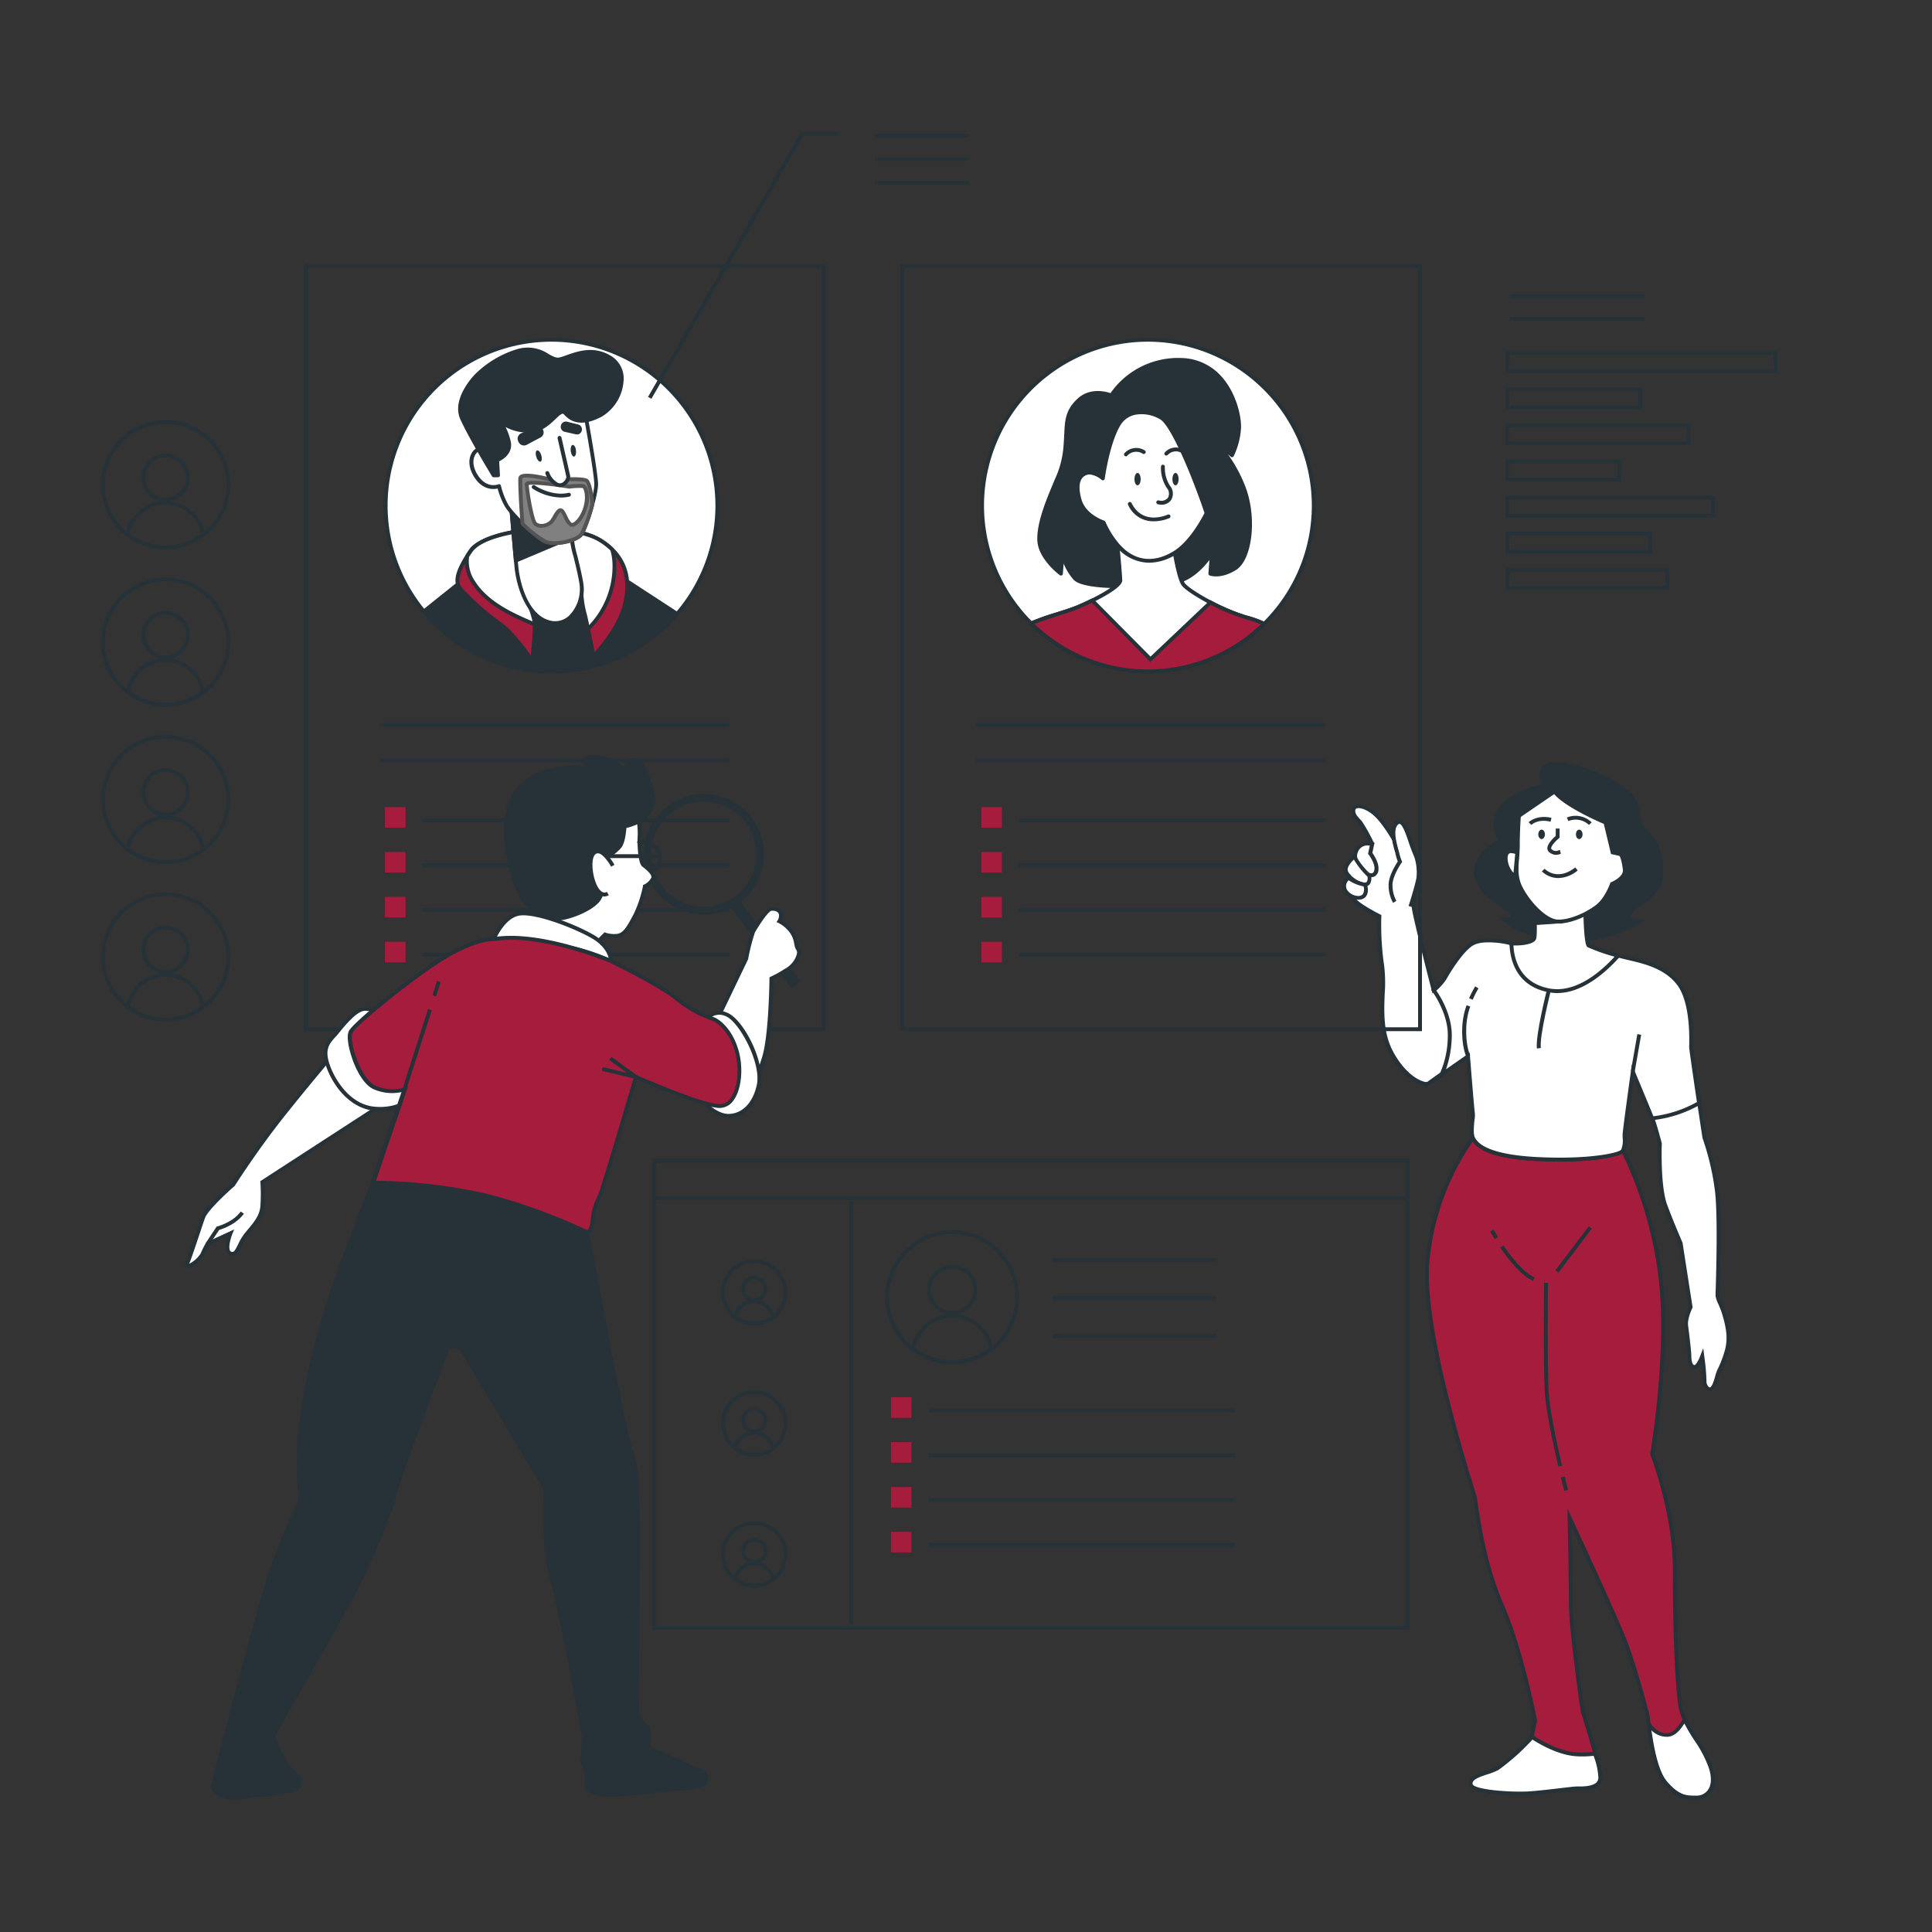 <svg xmlns="http://www.w3.org/2000/svg" viewBox="0 0 500 500"><rect x="0" y="0" width="500" height="500" fill="#333333" stroke="none"/><g id="freepik--Information--inject-11"><path d="M460,96.56H389.59V90.88H460Zm-69.44-1H459V91.88H390.59Z" style="fill:#263238"></path><path d="M425,105.91H389.59v-5.68H425Zm-34.37-1H424v-3.68H390.59Z" style="fill:#263238"></path><path d="M437.55,115.25h-48v-5.67h48Zm-47-1h46v-3.67h-46Z" style="fill:#263238"></path><path d="M419.56,124.6h-30v-5.67h30Zm-29-1h28v-3.67h-28Z" style="fill:#263238"></path><path d="M443.78,134H389.59v-5.67h54.19Zm-53.19-1h52.19v-3.67H390.59Z" style="fill:#263238"></path><path d="M427.51,143.3H389.59v-5.68h37.92Zm-36.92-1h35.92v-3.68H390.59Z" style="fill:#263238"></path><path d="M432,152.65H389.59V147H432Zm-41.42-1H431V148H390.59Z" style="fill:#263238"></path><rect x="390.7" y="82" width="34.94" height="1" style="fill:#263238"></rect><rect x="390.7" y="76.12" width="34.94" height="1" style="fill:#263238"></rect></g><g id="freepik--avatar-icons--inject-11"><path d="M42.86,142.18a16.73,16.73,0,1,1,16.72-16.72A16.75,16.75,0,0,1,42.86,142.18Zm0-32.45a15.73,15.73,0,1,0,15.72,15.73A15.75,15.75,0,0,0,42.86,109.73Z" style="fill:#263238"></path><path d="M42.86,129.86a6.25,6.25,0,1,1,6.25-6.25A6.26,6.26,0,0,1,42.86,129.86Zm0-11.5a5.25,5.25,0,1,0,5.25,5.25A5.25,5.25,0,0,0,42.86,118.36Z" style="fill:#263238"></path><path d="M42.86,142.18a16.53,16.53,0,0,1-10.06-3.39l-.24-.18,0-.3a10.39,10.39,0,0,1,20.5,0l0,.3-.24.18A16.56,16.56,0,0,1,42.86,142.18Zm-9.21-4a15.64,15.64,0,0,0,18.42,0,9.39,9.39,0,0,0-18.42,0Z" style="fill:#263238"></path><path d="M42.86,182.91a16.73,16.73,0,1,1,16.72-16.72A16.75,16.75,0,0,1,42.86,182.91Zm0-32.45a15.73,15.73,0,1,0,15.72,15.73A15.75,15.75,0,0,0,42.86,150.46Z" style="fill:#263238"></path><path d="M42.86,170.59a6.25,6.25,0,1,1,6.25-6.25A6.26,6.26,0,0,1,42.86,170.59Zm0-11.5a5.25,5.25,0,1,0,5.25,5.25A5.25,5.25,0,0,0,42.86,159.09Z" style="fill:#263238"></path><path d="M42.86,182.91a16.59,16.59,0,0,1-10.06-3.38l-.24-.19,0-.3a10.39,10.39,0,0,1,20.5,0l0,.3-.24.19A16.63,16.63,0,0,1,42.86,182.91Zm-9.21-4a15.64,15.64,0,0,0,18.42,0,9.39,9.39,0,0,0-18.42,0Z" style="fill:#263238"></path><path d="M42.86,223.64a16.73,16.73,0,1,1,16.72-16.72A16.75,16.75,0,0,1,42.86,223.64Zm0-32.45a15.73,15.73,0,1,0,15.72,15.73A15.75,15.75,0,0,0,42.86,191.19Z" style="fill:#263238"></path><path d="M42.86,211.32a6.25,6.25,0,1,1,6.25-6.25A6.25,6.25,0,0,1,42.86,211.32Zm0-11.5a5.25,5.25,0,1,0,5.25,5.25A5.26,5.26,0,0,0,42.86,199.82Z" style="fill:#263238"></path><path d="M42.86,223.64a16.59,16.59,0,0,1-10.06-3.38l-.24-.18,0-.3a10.39,10.39,0,0,1,20.5,0l0,.3-.24.18A16.61,16.61,0,0,1,42.86,223.64Zm-9.21-4a15.64,15.64,0,0,0,18.42,0,9.39,9.39,0,0,0-18.42,0Z" style="fill:#263238"></path><path d="M42.86,264.37a16.72,16.72,0,1,1,16.72-16.72A16.75,16.75,0,0,1,42.86,264.37Zm0-32.44a15.72,15.72,0,1,0,15.72,15.72A15.74,15.74,0,0,0,42.86,231.93Z" style="fill:#263238"></path><path d="M42.86,252.05a6.25,6.25,0,1,1,6.25-6.25A6.25,6.25,0,0,1,42.86,252.05Zm0-11.5a5.25,5.25,0,1,0,5.25,5.25A5.26,5.26,0,0,0,42.86,240.55Z" style="fill:#263238"></path><path d="M42.86,264.37A16.59,16.59,0,0,1,32.8,261l-.24-.18,0-.3a10.39,10.39,0,0,1,20.5,0l0,.3-.24.18A16.61,16.61,0,0,1,42.86,264.37Zm-9.21-4a15.64,15.64,0,0,0,18.42,0,9.39,9.39,0,0,0-18.42,0Z" style="fill:#263238"></path></g><g id="freepik--character-2--inject-11"><path d="M399.68,203.4s-10,1.86-12,7.16,1,6.73,1,6.73-8.16,4.44-6.58,9.6,7.3,7.73,7.3,7.73,2.29,1.58,1.86,2.58-1.86.72-1.86.72a17,17,0,0,0,7.16,3.72c4.3,1,11.17,2.29,17.19,1a36.92,36.92,0,0,0,10.6-4.15s-4,.29-2.3-2.44,8.74-3.86,7.88-11.88-3.29-7-5.15-10.46.57-5.87-5.16-9.88-15.75-7-18.91-5.87S399.68,203.4,399.68,203.4Z" style="fill:#263238"></path><path d="M408.19,243.68a52.29,52.29,0,0,1-11.77-1.55,17.53,17.53,0,0,1-7.4-3.85l-1.25-1.19,1.7.34s1,.19,1.3-.43c.15-.35-.78-1.34-1.68-2-.17-.06-5.88-2.68-7.5-8-1.42-4.62,4.17-8.56,6.16-9.79-.88-.83-2.1-2.81-.57-6.86,1.81-4.78,9.54-6.84,11.8-7.34a5.71,5.71,0,0,1-.27-3.87,2.89,2.89,0,0,1,1.8-1.68c3.42-1.24,13.55,1.86,19.37,5.93,3.94,2.76,4.2,4.88,4.46,6.94a8.09,8.09,0,0,0,.84,3.11,8.87,8.87,0,0,0,1.82,2.27c1.37,1.35,2.8,2.75,3.4,8.37.63,5.93-2.91,8.36-5.5,10.12a8.89,8.89,0,0,0-2.45,2.09c-.19.3-.48.84-.29,1.15s1.4.57,2.12.52l2-.14-1.7,1.06a36.77,36.77,0,0,1-10.76,4.22A26.75,26.75,0,0,1,408.19,243.68Zm-17.52-5.35a16.59,16.59,0,0,0,6,2.82c7,1.63,12.53,2,17,1a37.15,37.15,0,0,0,9-3.3,2.13,2.13,0,0,1-1.35-.87,2,2,0,0,1,.3-2.19,9.25,9.25,0,0,1,2.74-2.38c2.64-1.81,5.64-3.85,5.06-9.19s-1.8-6.48-3.1-7.77a9.57,9.57,0,0,1-2-2.5,8.8,8.8,0,0,1-1-3.47c-.24-1.92-.47-3.74-4.05-6.24-5.84-4.09-15.65-6.83-18.45-5.81a1.93,1.93,0,0,0-1.21,1.1c-.58,1.46.48,3.63.49,3.65l.29.59-.65.12c-.09,0-9.77,1.88-11.65,6.85-1.82,4.81.72,6.09.75,6.1l.88.42-.86.47c-.08,0-7.78,4.31-6.35,9,1.49,4.87,7,7.4,7,7.43.52.34,2.68,1.91,2.12,3.23A1.66,1.66,0,0,1,390.67,238.33Z" style="fill:#263238"></path><path d="M381.21,294.49a65,65,0,0,0-11.8,32.16c-1.46,19,12,59.49,12.32,61.11s1.78,15.89,7,27.72,8.59,29.83,8.59,29.83-.81,3.72-.81,4.21-6.65,6.81-8.92,8.11-7.13,1.78-7,4.05,11,2.59,14.59,2.43,11.67-1.3,12.81-1.3,6.32.33,6.16-2.91-4.57-17-4.57-17-3.05-21.08-3.05-27.72-.33-22.37-.33-22.37,12,25.61,14.59,32.58,5.19,17,5.51,18.15,1.14,13.62,4.7,17.83,5.85,3.84,8,3.91c2.39.08,5.59-2.12,3.65-8s-6.81-9.89-7.78-15.72-1.46-20.43-1.46-35.34-5.84-29.82-5.84-29.82,4.38-25.29,2.27-44.74a102.58,102.58,0,0,0-9.85-33.9l-.52-2.09-37-3.56Z" style="fill:#A61C3C"></path><path d="M439.17,465.76h-.74c-2.07,0-4.42-.07-7.81-4.07-3-3.5-4-12.11-4.55-16.25-.1-.85-.19-1.58-.25-1.77s-.13-.49-.26-1c-.74-2.76-3-11.17-5.24-17.16-2.11-5.69-10.63-24.09-13.57-30.4.09,4.66.28,15,.28,20,0,6.53,3,27.43,3.05,27.64.16.49,4.4,13.8,4.57,17.07a2.68,2.68,0,0,1-.74,2.07c-1.4,1.44-4.37,1.4-5.64,1.38H408c-.45,0-2.18.21-4.19.44-2.9.34-6.5.76-8.6.86-.14,0-14.87.46-15.11-2.9-.13-1.91,2.24-2.7,4.53-3.46a15.84,15.84,0,0,0,2.7-1.06c2.13-1.22,8.1-6.89,8.67-7.78.06-.7.59-3.18.79-4.11-.28-1.46-3.63-18.42-8.54-29.62-4.49-10.23-6.23-22.45-6.8-26.46-.09-.67-.16-1.14-.2-1.36s-.34-1.16-.75-2.51c-8.53-28-12.42-47.76-11.58-58.74a66.14,66.14,0,0,1,11.88-32.4l1.47-2.61,37.64,3.63.59,2.37a104.35,104.35,0,0,1,9.88,34c2,18.57-1.91,42.71-2.25,44.75.57,1.51,5.82,15.77,5.82,29.87,0,16.37.55,29.88,1.45,35.26.52,3.12,2.19,5.72,4,8.46a32.33,32.33,0,0,1,3.8,7.18c1.2,3.6.45,5.7-.38,6.82A4.49,4.49,0,0,1,439.17,465.76Zm-33.51-75.32,1,2.14c.12.25,12,25.71,14.6,32.61,2.25,6,4.52,14.48,5.27,17.25.12.47.21.79.25.95a15.48,15.48,0,0,1,.29,1.91c.46,3.73,1.55,12.46,4.32,15.73,3.09,3.66,5.11,3.69,7.06,3.72h.6a3.55,3.55,0,0,0,2.91-1.4c.7-.93,1.3-2.71.24-5.9a31.28,31.28,0,0,0-3.69-7c-1.75-2.71-3.55-5.51-4.11-8.84-.9-5.42-1.46-19-1.46-35.42,0-14.65-5.75-29.49-5.81-29.64l-.05-.13,0-.14c0-.25,4.34-25.44,2.26-44.6A102.75,102.75,0,0,0,419.58,298l-.05-.11-.43-1.75-36.29-3.5-1.21,2.14a65.06,65.06,0,0,0-11.69,31.89c-.84,10.85,3,30.49,11.54,58.36.5,1.65.72,2.38.77,2.62s.11.71.21,1.41c.57,4,2.29,16.09,6.73,26.2,5.15,11.75,8.59,29.75,8.62,29.93l0,.1,0,.1c-.39,1.8-.8,3.83-.8,4.11,0,1-7.43,7.55-9.17,8.54a16.66,16.66,0,0,1-2.87,1.14c-1.93.64-3.93,1.3-3.85,2.44.1,1.41,8.71,2.21,14.07,2,2-.09,5.64-.51,8.52-.85,2.12-.25,3.8-.45,4.31-.45h.3c1,0,3.8.06,4.9-1.08a1.73,1.73,0,0,0,.46-1.32c-.16-3.14-4.5-16.76-4.55-16.89-.14-.95-3.07-21.27-3.07-27.87s-.32-22.2-.33-22.36Z" style="fill:#263238"></path><path d="M403.29,379.54c-1.46-6.24-3.24-14.65-3.5-19.26-.41-7.45-.18-28.06-.18-28.27h1c0,.21-.23,20.79.18,28.2.25,4.54,2,12.89,3.47,19.09Z" style="fill:#263238"></path><path d="M404.81,385.84s-.34-1.35-.85-3.46l1-.23c.51,2.1.85,3.44.85,3.44Z" style="fill:#263238"></path><path d="M396.76,331.48c-3-1.26-6.3-5.38-8.52-8.62l.83-.57c2.13,3.13,5.27,7.1,8.07,8.27Z" style="fill:#263238"></path><path d="M386.84,320.7c-.75-1.18-1.18-2-1.18-2l.87-.49s.43.77,1.15,1.92Z" style="fill:#263238"></path><rect x="400.12" y="322.83" width="14.25" height="1" transform="translate(-96.58 451.99) rotate(-52.77)" style="fill:#263238"></rect><path d="M412.69,453.84a23.42,23.42,0,0,1-4.48.17c-5.62-.22-11.73-4.49-11.73-4.49,0,.49-6.65,6.81-8.92,8.11s-7.13,1.78-7,4.05,11,2.59,14.59,2.43,11.67-1.3,12.81-1.3,6.32.33,6.16-2.91A17.43,17.43,0,0,0,412.69,453.84Z" style="fill:#fff"></path><path d="M393.32,464.63c-4,0-13-.29-13.23-2.92-.13-1.91,2.24-2.7,4.53-3.46a15.84,15.84,0,0,0,2.7-1.06c2.13-1.22,8.05-6.84,8.66-7.77v-.86l.78.55c.06,0,6.07,4.19,11.47,4.4a22,22,0,0,0,4.39-.17l.33,0,.17.28a17.78,17.78,0,0,1,1.53,6.29,2.68,2.68,0,0,1-.74,2.07c-1.4,1.44-4.37,1.4-5.64,1.38H408c-.45,0-2.18.21-4.19.44-2.9.34-6.5.76-8.6.86C395.17,464.61,394.44,464.63,393.32,464.63Zm3.28-14.43a57.83,57.83,0,0,1-8.79,7.86,16.66,16.66,0,0,1-2.87,1.14c-1.93.64-3.93,1.3-3.85,2.44.1,1.41,8.71,2.21,14.07,2,2-.09,5.64-.51,8.52-.85,2.12-.25,3.8-.45,4.31-.45h.3c1,0,3.8.06,4.9-1.08a1.73,1.73,0,0,0,.46-1.32,18,18,0,0,0-1.24-5.54,24.8,24.8,0,0,1-4.22.13C403.26,454.32,398.07,451.16,396.6,450.2Z" style="fill:#263238"></path><path d="M436,445.06c-1,1.71-2.38,3.87-4.36,4-2.43.17-4.16-1.77-4.94-2.87.53,4.19,1.66,12,4.33,15.16,3.57,4.22,5.85,3.84,8,3.91,2.39.08,5.59-2.12,3.65-8C441.14,452.7,437.79,449.2,436,445.06Z" style="fill:#fff"></path><path d="M439.17,465.76h-.74c-2.07,0-4.42-.07-7.81-4.07-2.62-3.1-3.79-10.29-4.44-15.43l-.26-2,1.16,1.63c.75,1.06,2.33,2.82,4.5,2.66,1.66-.11,2.92-2,4-3.76l.5-.83.39.89a37.64,37.64,0,0,0,2.92,5.1,32.33,32.33,0,0,1,3.8,7.18c1.2,3.6.45,5.7-.38,6.82A4.49,4.49,0,0,1,439.17,465.76Zm-11.78-18c.67,4.79,1.81,10.65,4,13.23,3.09,3.66,5.11,3.69,7.06,3.72h.6a3.55,3.55,0,0,0,2.91-1.4c.7-.93,1.3-2.71.24-5.9a31.28,31.28,0,0,0-3.69-7,44.59,44.59,0,0,1-2.59-4.38c-.94,1.49-2.32,3.31-4.28,3.44A5.57,5.57,0,0,1,427.39,447.8Z" style="fill:#263238"></path><path d="M397,233.05s.57,8.3.14,9.74-5.44,1.57-6.3,1.29-6.73-1.44-9.59,0-6.59,7.73-7.31,9a16.62,16.62,0,0,1-2.86,3.15s-5.16-19.91-5.16-21.48a20.73,20.73,0,0,0-2.29-12.46c-3.29-6.16-5.87-10.17-8.31-12s-4.87-2-5-.57,1,2.29,1.86,3.3a46.9,46.9,0,0,1,3,5.44s-5.3,8.74-5.44,10.74-.43,2.43,1,4,6.3,4,6.3,4a71.1,71.1,0,0,0,.72,12.75c1,6-1.58,14.61,2.15,22.05s9,9.17,9.88,8.45,10.17-7.16,10.17-7.16,1.14,14.32,1.29,14.9-.72,4.72,0,6.3,3.15,4.73,16.32,5.44,21.77-1,22.49-2.15.43-3.15.43-4.15,2.15-16.33,2.15-16.33,4.72,11.32,5.3,12.89,1.72,5.88,1.72,5.88-.43,11,1.43,16,4,9.88,4,9.88l2.55,16.39s-1.43,2.86-1.14,4.87.81,6.74.81,7.45,0,2.87,1.15,3.15,2.15-2.72,2.15-2.72a64.37,64.37,0,0,1,.57,6.45c-.14.86,1.34,3.55,2.58.71.46-1.05.86-2.86,1.14-3.43a28.75,28.75,0,0,0,2.15-5.73c.43-2.15.62-4.46-1-9.46-.38-1.22-1.57-3.73-1.57-4.16s.74-19.68-.12-27.13a68,68,0,0,0-3.3-14s-3.43-22.49-3.43-23.35.57-11.31-3.16-16.33-10.31-6-14.32-7a57.29,57.29,0,0,1-9-3c-.72-.43-.86-9.88-.86-9.88Z" style="fill:#fff"></path><path d="M442.5,360.06a1.18,1.18,0,0,1-.35-.05,2.63,2.63,0,0,1-1.49-2.51,37.83,37.83,0,0,0-.36-4.51c-.48.83-1.17,1.56-2,1.35-1.53-.38-1.53-2.75-1.53-3.64,0-.63-.5-5.26-.81-7.38-.27-1.89.83-4.39,1.13-5l-2.53-16.17c-.25-.58-2.26-5.18-4-9.85-1.82-4.89-1.5-15.09-1.47-16.16-.15-.57-1.16-4.33-1.68-5.76-.43-1.17-3.25-8-4.59-11.18-.84,6-1.89,13.81-1.89,14.45,0,.19,0,.42,0,.68a6.7,6.7,0,0,1-.53,3.74c-.91,1.47-10.08,3.08-22.93,2.38-9.77-.53-15.25-2.41-16.76-5.73-.54-1.19-.3-3.44-.13-5.09a10.91,10.91,0,0,0,.1-1.31c-.13-.52-.94-10.5-1.23-14.1-3.35,2.32-8.8,6.12-9.42,6.64a1.9,1.9,0,0,1-1.59.18c-1.93-.4-6-2.71-9.06-8.79-2.45-4.9-2.24-10.29-2.05-15a36.34,36.34,0,0,0-.15-7.16,72.61,72.61,0,0,1-.73-12.53c-1.08-.56-4.87-2.56-6.16-4a3.7,3.7,0,0,1-1.19-3.66c0-.22,0-.46.06-.73.14-1.94,4.41-9.13,5.37-10.73a41.58,41.58,0,0,0-2.82-5.09c-.15-.18-.32-.36-.49-.53a4,4,0,0,1-1.49-3.14,1.47,1.47,0,0,1,.91-1.24c1.14-.49,3.11.1,4.91,1.47,2.31,1.76,4.75,5.3,8.44,12.19a20.32,20.32,0,0,1,2.4,11.82c0,.36-.05.65-.05.88,0,1.07,2.88,12.58,4.93,20.55a12.78,12.78,0,0,0,2.15-2.46c.18-.31,4.25-7.59,7.52-9.23,3-1.49,8.93-.38,10,0a11.12,11.12,0,0,0,5.22-.57.9.9,0,0,0,.45-.39c.29-1,.06-6.26-.17-9.56l0-.61,14.35,1.86v.43c.06,4.15.33,8.76.68,9.5a59.94,59.94,0,0,0,8.82,2.91l1.46.35c4.11.95,9.74,2.27,13.15,6.86,2.33,3.13,3.45,8.77,3.25,16.31V271c0,.7,2.05,14.25,3.42,23.22a69.46,69.46,0,0,1,3.3,14.1c.51,4.41.56,13.59.15,26.54,0,.38,0,.61,0,.65a18.05,18.05,0,0,0,.7,1.83c.33.79.67,1.6.85,2.18,1.65,5.21,1.4,7.56,1,9.71a29.11,29.11,0,0,1-2.19,5.85,12.7,12.7,0,0,0-.44,1.33,17.48,17.48,0,0,1-.69,2.08C443.63,359.77,443,360.06,442.5,360.06Zm-1.7-11.16.27,2.17a53.15,53.15,0,0,1,.57,6.59c-.05.3.36,1.26.79,1.39.22.08.55-.3.84-1a17.31,17.31,0,0,0,.65-2,10.52,10.52,0,0,1,.51-1.5,28.32,28.32,0,0,0,2.1-5.6c.4-2,.63-4.22-.94-9.21-.17-.53-.5-1.33-.82-2.1a8.4,8.4,0,0,1-.78-2.21s0-.28,0-.68c.41-12.72.36-22.09-.14-26.39a67.5,67.5,0,0,0-3.27-13.92l0-.1c-.35-2.3-3.44-22.55-3.44-23.42v-.34c.19-7.2-.89-12.78-3.06-15.69-3.19-4.29-8.61-5.56-12.57-6.48-.52-.12-1-.23-1.47-.35a56.56,56.56,0,0,1-9.16-3.06c-.23-.14-.93-.56-1.09-9.87l-12.29-1.59c.13,2,.47,8,.08,9.31a1.72,1.72,0,0,1-.94,1,11.93,11.93,0,0,1-6,.63c-.94-.31-6.55-1.36-9.21,0-2.49,1.25-6,6.79-7.09,8.82a16.83,16.83,0,0,1-3,3.29l-.6.53-.21-.79c-.53-2-5.17-20-5.17-21.6,0-.25,0-.57.05-1a19.1,19.1,0,0,0-2.28-11.28c-3.57-6.67-6-10.22-8.17-11.87-1.66-1.27-3.22-1.63-3.9-1.34a.46.46,0,0,0-.31.42c-.1.94.52,1.59,1.23,2.35.17.19.35.38.51.57a46.78,46.78,0,0,1,3.08,5.55l.12.25-.14.23c-2.11,3.47-5.28,9.13-5.37,10.52,0,.27-.05.52-.07.74a2.77,2.77,0,0,0,.94,2.89c1.35,1.49,6.11,3.88,6.15,3.9l.29.15v.32a72.32,72.32,0,0,0,.71,12.65,36.87,36.87,0,0,1,.16,7.36c-.18,4.63-.39,9.88,1.94,14.55,2.52,5,5.91,7.56,8.05,8.18a1.75,1.75,0,0,0,1.07.1c.87-.71,9.82-6.91,10.2-7.18l.72-.49.07.86c.45,5.67,1.16,14.29,1.27,14.82a6,6,0,0,1-.08,1.65c-.14,1.35-.38,3.62.05,4.56,1.65,3.64,9.56,4.81,15.9,5.15,13.12.71,21.39-1,22-1.91a6.12,6.12,0,0,0,.37-3.16c0-.28,0-.52,0-.73,0-1,1.93-14.82,2.15-16.4l.25-1.8.71,1.68c.19.46,4.74,11.34,5.31,12.91s1.68,5.74,1.73,5.92l0,.07v.07c0,.11-.41,11,1.4,15.85s4,9.81,4,9.86l0,.12,2.58,16.55-.07.14s-1.36,2.75-1.1,4.58.82,6.72.82,7.52c0,2.16.48,2.6.77,2.67s1.12-1.1,1.55-2.4ZM411.49,244.3Z" style="fill:#263238"></path><path d="M373.09,278.05c3-2.09,6.83-4.76,6.83-4.76s1.14,14.32,1.29,14.9-.72,4.72,0,6.3,3.15,4.73,16.32,5.44,21.77-1,22.49-2.15.43-3.15.43-4.15,2.15-16.33,2.15-16.33,3.82,9.15,5,12.14a31.62,31.62,0,0,0,12.13-4c-1-6.39-2.09-14-2.09-14.47,0-.86.57-11.31-3.16-16.33s-10.31-6-14.32-7a57.29,57.29,0,0,1-9-3c-.72-.43-.86-9.88-.86-9.88L397,233.05s.57,8.3.14,9.74-5.44,1.57-6.3,1.29-6.73-1.44-9.59,0-6.59,7.73-7.31,9a16.62,16.62,0,0,1-2.86,3.15s4.29,5.73,4.15,11.89A25.3,25.3,0,0,1,373.09,278.05Z" style="fill:#fff"></path><path d="M403.57,300.6c-1.91,0-3.94-.05-6.06-.17-9.77-.53-15.25-2.41-16.76-5.73-.54-1.19-.3-3.44-.13-5.09a10.91,10.91,0,0,0,.1-1.31c-.13-.52-.94-10.5-1.23-14.1-1.25.87-3.92,2.72-6.11,4.26l-1.58,1.11.84-1.74a24.2,24.2,0,0,0,2.05-9.71c.14-5.9-4-11.52-4.05-11.57l-.28-.37.35-.31a16.57,16.57,0,0,0,2.75-3c.18-.31,4.25-7.59,7.52-9.23,3-1.49,8.93-.38,10,0a11.12,11.12,0,0,0,5.22-.57.9.9,0,0,0,.45-.39c.29-1,.06-6.26-.17-9.56l0-.61,14.35,1.86v.43c.06,4.15.33,8.76.68,9.5a59.94,59.94,0,0,0,8.82,2.91l1.46.35c4.11.95,9.74,2.27,13.15,6.86,2.33,3.13,3.45,8.77,3.25,16.31V271c0,.24.28,2.43,2.08,14.39l0,.34-.29.17a32,32,0,0,1-12.32,4l-.38.05-.14-.36c-.86-2.17-3.14-7.65-4.3-10.44-.84,6-1.89,13.81-1.89,14.45,0,.19,0,.42,0,.68a6.7,6.7,0,0,1-.53,3.74C419.68,299.27,413.17,300.6,403.57,300.6Zm-23.22-28.21.07.86c.45,5.67,1.16,14.29,1.27,14.82a6,6,0,0,1-.08,1.65c-.14,1.35-.38,3.62.05,4.56,1.65,3.64,9.56,4.81,15.9,5.15,13.12.71,21.39-1,22-1.91a6.12,6.12,0,0,0,.37-3.16c0-.28,0-.52,0-.73,0-1,1.93-14.82,2.15-16.4l.25-1.8.71,1.68c0,.09,3.55,8.51,4.86,11.78a30.88,30.88,0,0,0,11.26-3.68c-2-13.59-2-14-2-14.21v-.34c.19-7.2-.89-12.78-3.06-15.69-3.19-4.29-8.61-5.56-12.57-6.48-.52-.12-1-.23-1.47-.35a56.56,56.56,0,0,1-9.16-3.06c-.23-.14-.93-.56-1.09-9.87l-12.29-1.59c.13,2,.47,8,.08,9.31a1.72,1.72,0,0,1-.94,1,11.93,11.93,0,0,1-6,.63c-.94-.32-6.55-1.36-9.21,0-2.49,1.25-6,6.79-7.09,8.82a14.77,14.77,0,0,1-2.64,3c1,1.4,4.12,6.4,4,11.83a27.55,27.55,0,0,1-1.49,8.51l5.43-3.78Z" style="fill:#263238"></path><path d="M418.76,247.29a52.4,52.4,0,0,1-7.62-2.64c-.72-.43-.86-9.88-.86-9.88L397,233.05s.57,8.3.14,9.74-4.5,1.53-5.93,1.35c.05,3.18,1.11,10.44,9.66,12.11C408.18,257.68,415,251.54,418.76,247.29Z" style="fill:#fff"></path><path d="M403,257a11.89,11.89,0,0,1-2.28-.22c-8.94-1.74-10-9.38-10.06-12.59v-.57l.56.07c1.73.21,5.16-.23,5.4-1,.29-1,.06-6.26-.17-9.56l0-.61,14.35,1.86v.43c.06,4.15.33,8.76.68,9.5a56.31,56.31,0,0,0,7.44,2.54l.77.22-.53.6C415.93,251.27,409.82,257,403,257Zm-11.32-12.28c.16,3.2,1.48,9.57,9.23,11.08,6.86,1.34,13.37-4.31,16.94-8.21a48.53,48.53,0,0,1-7-2.47c-.23-.14-.93-.56-1.09-9.87l-12.29-1.59c.13,2,.47,8,.08,9.31C397.11,244.5,393.39,244.74,391.69,244.68Z" style="fill:#263238"></path><polygon points="403.26 238.49 397.59 238.88 396.96 233.05 403.26 238.49" style="fill:#263238"></polygon><path d="M397.14,239.41l-.81-7.57,8.18,7.07Zm.45-5.16.45,4.1,4-.28Z" style="fill:#263238"></path><path d="M397.75,271.35c-.43-3.2,2.47-14.73,2.59-15.22l1,.24c0,.12-3,11.83-2.57,14.85Z" style="fill:#263238"></path><path d="M381.13,258.74l-.92-.4a23.4,23.4,0,0,1,1.58-3.08l.84.54A23.25,23.25,0,0,0,381.13,258.74Z" style="fill:#263238"></path><path d="M379.46,273.51c0-.12-1.33-2.9-1-8.12a19.1,19.1,0,0,1,1.09-5.23l.94.32a18.82,18.82,0,0,0-1,5c-.27,5,.95,7.61,1,7.64Z" style="fill:#263238"></path><rect x="418.58" y="272.02" width="9.71" height="1" transform="translate(82.14 642.77) rotate(-80.1)" style="fill:#263238"></rect><path d="M402.26,204.83l-9.17,6.3s-.28,3.73-.28,7.74-1.15,7.45.86,11.17,6.3,8.45,9.59,8.45,7.45-1.86,10-3.87,3.86-5.87,3.86-5.87,3.59-1.43,3.3-3.72-.72-3.87-1.29-4-1.86-.43-1.86-.43l-1.86-7.74S404.84,208.41,402.26,204.83Z" style="fill:#fff"></path><path d="M403.26,239c-3.68,0-8.09-5.1-10-8.71-1.53-2.84-1.32-5.48-1.09-8.28.08-1,.17-2.06.17-3.13,0-4,.28-7.74.29-7.77v-.24l9.77-6.72.29.4c2.46,3.43,12.85,7.81,13,7.85l.23.1,1.85,7.68,1.57.36c.57.14,1.21.78,1.67,4.43.28,2.32-2.57,3.79-3.4,4.16a14.2,14.2,0,0,1-4,5.9C411.14,236.93,406.85,239,403.26,239Zm-9.68-27.58c-.07.88-.27,4.09-.27,7.46,0,1.11-.09,2.18-.17,3.21-.22,2.65-.42,5.15,1,7.72,2.13,4,6.31,8.19,9.15,8.19,3.36,0,7.39-2,9.72-3.76s3.69-5.6,3.7-5.64l.07-.22.22-.08c.89-.36,3.18-1.64,3-3.2-.4-3.24-.91-3.58-.93-3.6l-1.83-.41-.31-.07-1.87-7.8c-1.56-.66-10-4.39-12.85-7.7Z" style="fill:#263238"></path><path d="M402.67,221.23a2.76,2.76,0,0,1-1.72-.68,1.25,1.25,0,0,1-.5-1c0-1.2,1.55-2.67,2.17-3.21v-1.91h1v2.38l-.18.15c-.83.68-2,1.93-2,2.58a.25.25,0,0,0,.11.22,1.55,1.55,0,0,0,1.79.32l.36-.12.25,1a1.43,1.43,0,0,0-.27.09A3,3,0,0,1,402.67,221.23Z" style="fill:#263238"></path><path d="M403.3,227.24a6.2,6.2,0,0,1-4.27-1.73l.73-.68c.13.14,3.2,3.33,7.92-.34l.62.79A8.16,8.16,0,0,1,403.3,227.24Z" style="fill:#263238"></path><path d="M396.31,213.49l-.71-.7c.09-.09,2.11-2,5.92-1.14l-.24,1C398,211.84,396.38,213.43,396.31,213.49Z" style="fill:#263238"></path><path d="M411.22,213.49a5,5,0,0,0-5.32-1l-.4-.91a5.94,5.94,0,0,1,6.42,1.25Z" style="fill:#263238"></path><path d="M399.82,215.93c0,.67-.38,1.22-.85,1.22s-.86-.55-.86-1.22.38-1.22.86-1.22S399.82,215.26,399.82,215.93Z" style="fill:#263238"></path><path d="M409.56,215.93c0,.67-.38,1.22-.86,1.22s-.85-.55-.85-1.22.38-1.22.85-1.22S409.56,215.26,409.56,215.93Z" style="fill:#263238"></path><path d="M392.66,220.73s-2.86-1.58-3,1.29,2.43,5,2.43,5Z" style="fill:#fff"></path><path d="M392.5,228l-.73-.61c-.11-.1-2.77-2.35-2.61-5.43a2.2,2.2,0,0,1,1-2,3.27,3.27,0,0,1,2.77.26l.28.16Zm-1.39-7.23a1.06,1.06,0,0,0-.48.1c-.29.16-.44.55-.47,1.14a5.73,5.73,0,0,0,1.53,3.87l.44-4.88A3,3,0,0,0,391.11,220.8Z" style="fill:#263238"></path><path d="M355.14,218.44s-2.81-.84-4,1.59.81,5,2.29,5.94,2.7.68,2.84-1.08-1.62-4-1.62-4Z" style="fill:#fff"></path><path d="M354.93,227a3.35,3.35,0,0,1-1.78-.62c-1.82-1.15-3.79-4-2.48-6.58a3.86,3.86,0,0,1,4.61-1.85l.44.13-.55,2.64c.43.61,1.7,2.57,1.58,4.2a2.1,2.1,0,0,1-1,1.9A1.72,1.72,0,0,1,354.93,227ZM354,218.8a2.6,2.6,0,0,0-2.47,1.46c-1.12,2.24,1,4.57,2.11,5.29.66.42,1.23.56,1.58.39s.46-.69.49-1.09c.1-1.28-1.06-3.11-1.52-3.7l-.14-.19.46-2.13A3.89,3.89,0,0,0,354,218.8Z" style="fill:#263238"></path><path d="M350.58,221.65s-2.57,2-2.3,3.65,3.38,3.78,5,3.64,1.08-2.29,1.08-2.29S351.25,223.68,350.58,221.65Z" style="fill:#fff"></path><path d="M353.14,229.45c-1.85,0-5-2.17-5.35-4.07s2.19-3.89,2.48-4.12l.56-.44.22.67c.63,1.89,3.62,4.77,3.66,4.8l.1.1,0,.14a3,3,0,0,1-.27,2.24,1.63,1.63,0,0,1-1.25.67Zm-2.75-7c-.73.7-1.75,1.88-1.61,2.74.21,1.29,3,3.32,4.46,3.22a.62.62,0,0,0,.52-.25,2,2,0,0,0,.14-1.29A20.62,20.62,0,0,1,350.39,222.48Z" style="fill:#263238"></path><path d="M349.09,227.05s-2,1.49-.94,3.38,3.91,2.43,4.86,1.35.27-2.84.27-2.84S349.23,228,349.09,227.05Z" style="fill:#fff"></path><path d="M351.52,232.83l-.4,0a4.55,4.55,0,0,1-3.41-2.13,3.13,3.13,0,0,1,1.09-4l.67-.49.12.8c.19.37,2,1.07,3.8,1.5l.26.06.1.24c0,.09.77,2.05-.36,3.35A2.46,2.46,0,0,1,351.52,232.83Zm-2.5-5a2,2,0,0,0-.44,2.39,3.53,3.53,0,0,0,2.64,1.63,1.68,1.68,0,0,0,1.41-.36,2.4,2.4,0,0,0,.26-2.09A10.52,10.52,0,0,1,349,227.79Z" style="fill:#263238"></path><path d="M361,233.4a9,9,0,0,1-1.08-4.59c.14-2.57,2.43-5.81,2.43-5.81a13.68,13.68,0,0,1-.67-2.16c-.27-1.21-1.89-5.67-.41-7.56s2.7,1.22,3.65,4.05,1.62,4.32,1.62,4.32a13.29,13.29,0,0,1,.54,5.81c-.54,2.56-2,7.15-2,7.15" style="fill:#fff"></path><path d="M365.5,234.77l-.95-.31c0-.05,1.48-4.6,2-7.11a12.8,12.8,0,0,0-.52-5.54,45.65,45.65,0,0,1-1.62-4.32c-.35-1-1.38-4.14-2.22-4.28-.21,0-.44.22-.56.38-1.1,1.39-.17,4.73.28,6.33.1.34.17.62.22.81a12,12,0,0,0,.65,2.08l.1.25-.16.23s-2.21,3.16-2.34,5.54a8.5,8.5,0,0,0,1,4.31l-.85.52a9.22,9.22,0,0,1-1.15-4.88c.12-2.31,1.83-5,2.36-5.84a15.52,15.52,0,0,1-.6-2c0-.18-.11-.45-.2-.76-.53-1.9-1.52-5.42-.11-7.22a1.61,1.61,0,0,1,1.52-.75c1.19.21,2,2.05,3,4.95s1.6,4.26,1.6,4.28a13.48,13.48,0,0,1,.58,6.11C367,230.12,365.56,234.58,365.5,234.77Z" style="fill:#263238"></path></g><g id="freepik--profile-3--inject-11"><rect x="240.25" y="364.5" width="79.42" height="1" style="fill:#263238"></rect><rect x="230.57" y="361.61" width="5.32" height="5.32" style="fill:#A61C3C"></rect><rect x="240.25" y="376.12" width="79.42" height="1" style="fill:#263238"></rect><rect x="230.57" y="373.22" width="5.32" height="5.32" style="fill:#A61C3C"></rect><rect x="240.25" y="387.73" width="79.42" height="1" style="fill:#263238"></rect><rect x="230.57" y="384.83" width="5.32" height="5.32" style="fill:#A61C3C"></rect><rect x="240.25" y="399.34" width="79.42" height="1" style="fill:#263238"></rect><rect x="230.57" y="396.45" width="5.32" height="5.32" style="fill:#A61C3C"></rect><path d="M364.74,421.84h-196V299.89h196Zm-195-1h194V300.89h-194Z" style="fill:#263238"></path><path d="M364.74,310.61h-196V299.89h196Zm-195-1h194v-8.72h-194Z" style="fill:#263238"></path><rect x="219.83" y="310.79" width="1" height="109.52" style="fill:#263238"></rect><path d="M246.43,353.05a17.33,17.33,0,1,1,17.33-17.33A17.34,17.34,0,0,1,246.43,353.05Zm0-33.66a16.33,16.33,0,1,0,16.33,16.33A16.34,16.34,0,0,0,246.43,319.39Z" style="fill:#263238"></path><path d="M246.43,340.27a6.47,6.47,0,1,1,6.47-6.47A6.48,6.48,0,0,1,246.43,340.27Zm0-11.94a5.47,5.47,0,1,0,5.47,5.47A5.48,5.48,0,0,0,246.43,328.33Z" style="fill:#263238"></path><path d="M246.43,353.05A17.11,17.11,0,0,1,236,349.54l-.25-.18.05-.3a10.77,10.77,0,0,1,21.24,0l.05.3-.25.18A17.11,17.11,0,0,1,246.43,353.05Zm-9.57-4.12a16.25,16.25,0,0,0,19.15,0,9.76,9.76,0,0,0-19.15,0Z" style="fill:#263238"></path><path d="M195.19,343.08a8.6,8.6,0,1,1,8.59-8.59A8.6,8.6,0,0,1,195.19,343.08Zm0-16.19a7.6,7.6,0,1,0,7.59,7.6A7.61,7.61,0,0,0,195.19,326.89Z" style="fill:#263238"></path><path d="M195.19,336.94a3.37,3.37,0,1,1,3.37-3.37A3.38,3.38,0,0,1,195.19,336.94Zm0-5.74a2.37,2.37,0,1,0,2.37,2.37A2.37,2.37,0,0,0,195.19,331.2Z" style="fill:#263238"></path><path d="M195.19,343.08a8.53,8.53,0,0,1-5.17-1.73l-.25-.19,0-.3a5.44,5.44,0,0,1,10.73,0l0,.3-.24.19A8.58,8.58,0,0,1,195.19,343.08Zm-4.32-2.35a7.68,7.68,0,0,0,8.63,0,4.44,4.44,0,0,0-8.63,0Z" style="fill:#263238"></path><path d="M195.19,377a8.6,8.6,0,1,1,8.59-8.6A8.61,8.61,0,0,1,195.19,377Zm0-16.2a7.6,7.6,0,1,0,7.59,7.6A7.61,7.61,0,0,0,195.19,360.79Z" style="fill:#263238"></path><path d="M195.19,370.84a3.37,3.37,0,1,1,3.37-3.37A3.37,3.37,0,0,1,195.19,370.84Zm0-5.74a2.37,2.37,0,1,0,2.37,2.37A2.37,2.37,0,0,0,195.19,365.1Z" style="fill:#263238"></path><path d="M195.19,377a8.54,8.54,0,0,1-5.17-1.74l-.25-.19,0-.29a5.44,5.44,0,0,1,10.73,0l0,.29-.24.19A8.59,8.59,0,0,1,195.19,377Zm-4.32-2.36a7.66,7.66,0,0,0,8.63,0,4.44,4.44,0,0,0-8.63,0Z" style="fill:#263238"></path><path d="M195.19,410.89a8.6,8.6,0,1,1,8.59-8.6A8.61,8.61,0,0,1,195.19,410.89Zm0-16.2a7.6,7.6,0,1,0,7.59,7.6A7.61,7.61,0,0,0,195.19,394.69Z" style="fill:#263238"></path><path d="M195.19,404.74a3.37,3.37,0,1,1,3.37-3.37A3.37,3.37,0,0,1,195.19,404.74Zm0-5.74a2.37,2.37,0,1,0,2.37,2.37A2.37,2.37,0,0,0,195.19,399Z" style="fill:#263238"></path><path d="M195.19,410.89a8.48,8.48,0,0,1-5.17-1.74l-.25-.19,0-.29a5.44,5.44,0,0,1,10.73,0l0,.29-.24.19A8.52,8.52,0,0,1,195.19,410.89Zm-4.32-2.36a7.66,7.66,0,0,0,8.63,0,4.44,4.44,0,0,0-8.63,0Z" style="fill:#263238"></path><rect x="272.32" y="325.63" width="42.61" height="1" style="fill:#263238"></rect><rect x="272.32" y="335.43" width="42.61" height="1" style="fill:#263238"></rect><rect x="272.32" y="345.23" width="42.61" height="1" style="fill:#263238"></rect></g><g id="freepik--profile-2--inject-11"><path d="M368,266.86H233V68.31H368Zm-134-1H367V69.31H234Z" style="fill:#263238"></path><circle cx="297.08" cy="130.84" r="42.92" style="fill:#fff"></circle><path d="M297.08,174.26a43.42,43.42,0,1,1,43.42-43.42A43.47,43.47,0,0,1,297.08,174.26Zm0-85.83a42.42,42.42,0,1,0,42.42,42.41A42.46,42.46,0,0,0,297.08,88.43Z" style="fill:#263238"></path><rect x="252.63" y="187.1" width="90.43" height="1" style="fill:#263238"></rect><rect x="252.63" y="196.3" width="90.43" height="1" style="fill:#263238"></rect><rect x="263.64" y="211.78" width="79.42" height="1" style="fill:#263238"></rect><rect x="253.97" y="208.88" width="5.32" height="5.32" style="fill:#A61C3C"></rect><rect x="263.64" y="223.39" width="79.42" height="1" style="fill:#263238"></rect><rect x="253.97" y="220.5" width="5.32" height="5.32" style="fill:#A61C3C"></rect><rect x="263.64" y="235" width="79.42" height="1" style="fill:#263238"></rect><rect x="253.97" y="232.11" width="5.32" height="5.32" style="fill:#A61C3C"></rect><rect x="263.64" y="246.61" width="79.42" height="1" style="fill:#263238"></rect><rect x="253.97" y="243.72" width="5.32" height="5.32" style="fill:#A61C3C"></rect><path d="M287.59,102.37a20.59,20.59,0,0,1,18-9.22c12.42.4,15.43,14,15,18a19.15,19.15,0,0,1-1.81,6.62l-5.41-4.61a37.17,37.17,0,0,1,8.46,13.06c3,8,1.56,18.39-2.25,20.8s-6.41,1.4-6.41,1.4l.4-5.41s-3.6,6.41-9.61,7.61-23.24,2-25.85-1a14.84,14.84,0,0,1-3.2-6.41l-.4,5.21s-5.41-4-5.61-8.62,2.6-11,4-14.42,2.4-5.21,2.8-10.42-.2-8,3.41-11.42S287.59,102.37,287.59,102.37Z" style="fill:#263238"></path><path d="M290.17,152.22c-5.61,0-10.91-.56-12.37-2.24a15.2,15.2,0,0,1-2.53-4.12l-.2,2.63a.51.51,0,0,1-.29.41.49.49,0,0,1-.51-.05c-.23-.17-5.6-4.2-5.81-9-.19-4.42,2.28-10.38,3.76-13.94l.28-.69.49-1.16a24.46,24.46,0,0,0,2.28-9.11c.07-.91.11-1.74.15-2.52.17-3.64.29-6.28,3.41-9.22s7.28-1.93,8.56-1.46a21.35,21.35,0,0,1,18.25-9.1,14.27,14.27,0,0,1,10.66,5c3.8,4.34,5.14,10.68,4.84,13.6a19.39,19.39,0,0,1-1.86,6.8.47.47,0,0,1-.34.26.51.51,0,0,1-.42-.11l-.73-.63a37.76,37.76,0,0,1,4.57,8.52c3,8,1.74,18.75-2.45,21.4-4,2.51-6.74,1.49-6.86,1.44a.49.49,0,0,1-.31-.5l.26-3.51c-1.52,2-4.59,5.38-8.88,6.24A84.44,84.44,0,0,1,290.17,152.22ZM275,142.74a.49.49,0,0,1,.49.41,14.61,14.61,0,0,0,3.09,6.17c2.3,2.66,18.63,2.19,25.37.84,5.71-1.14,9.24-7.3,9.28-7.37a.5.5,0,0,1,.93.29l-.37,5c.79.16,2.84.31,5.62-1.45,3.43-2.16,5.08-12.11,2-20.2a37,37,0,0,0-8.33-12.87.5.5,0,0,1,0-.69.49.49,0,0,1,.7,0l4.91,4.18a20,20,0,0,0,1.48-5.86,19.75,19.75,0,0,0-4.6-12.84,13.3,13.3,0,0,0-9.94-4.64,20.35,20.35,0,0,0-17.59,9,.5.5,0,0,1-.64.2c-.18-.08-4.55-2-7.86,1.11-2.83,2.67-2.93,4.89-3.1,8.55,0,.79-.08,1.63-.15,2.55a25.17,25.17,0,0,1-2.36,9.42c-.15.36-.32.74-.48,1.15l-.29.7c-1.45,3.48-3.86,9.31-3.68,13.51.14,3.32,3.24,6.39,4.68,7.64l.33-4.25a.5.5,0,0,1,.47-.46Z" style="fill:#263238"></path><path d="M279.22,157c-3.32,1.43-8.69,2.7-12.34,4.33a42.9,42.9,0,0,0,60.26.14,22.59,22.59,0,0,0-4.39-1.62c-6.42-1.78-15.54-7-16.61-8.78s-2.12-8-2.12-8l-14.83-2s.74,7.76.74,9.19S284.22,154.86,279.22,157Z" style="fill:#fff"></path><path d="M297.08,174.26a43.12,43.12,0,0,1-30.55-12.57.51.51,0,0,1-.14-.45.47.47,0,0,1,.28-.36,63.28,63.28,0,0,1,6.77-2.4c2.09-.66,4.05-1.28,5.59-1.94,6.44-2.76,10.4-5.54,10.4-6.32,0-1.39-.73-9.06-.73-9.14a.49.49,0,0,1,.15-.41.51.51,0,0,1,.41-.13l14.83,2a.5.5,0,0,1,.42.42c0,.06,1.05,6.17,2.06,7.86.91,1.52,9.63,6.7,16.31,8.55a24.24,24.24,0,0,1,4.49,1.65.51.51,0,0,1,.12.8A43.17,43.17,0,0,1,297.08,174.26ZM267.76,161.5a42.41,42.41,0,0,0,58.52.1,25.89,25.89,0,0,0-3.66-1.26c-6.27-1.74-15.71-7-16.9-9-1-1.61-1.88-6.46-2.13-7.85l-13.84-1.87c.17,1.89.68,7.4.68,8.61,0,2.49-10.56,7.05-11,7.24h0c-1.58.68-3.57,1.3-5.67,2S269.55,160.75,267.76,161.5Zm11.47-4.5Z" style="fill:#263238"></path><path d="M285.39,123.81s1.2-9,4-13.83,8.82-3.4,11.22-1.8S306.82,118.4,309,124s3.2,8.81,3.2,8.81S308.74,140.11,304,143c-5,3.12-10.52,3-14.83-2a22.79,22.79,0,0,1-3.6-5.8s-5-1.61-6.21-5.81-.2-6.42,1.8-7S285.39,123.81,285.39,123.81Z" style="fill:#fff"></path><path d="M297.36,145.63a11.16,11.16,0,0,1-8.55-4.27,23.62,23.62,0,0,1-3.6-5.74c-1-.37-5.19-2.12-6.31-6.07-1.66-5.8.94-7.27,2.14-7.63a4.93,4.93,0,0,1,4,1c.37-2.38,1.6-9.14,3.94-13.16a6.81,6.81,0,0,1,4.49-3.35,10.31,10.31,0,0,1,7.44,1.38c2.88,1.93,7.31,12.78,8.6,16.06,2.19,5.57,3.21,8.82,3.22,8.85a.48.48,0,0,1,0,.37c-.14.3-3.61,7.46-8.4,10.42A13.08,13.08,0,0,1,297.36,145.63ZM282,122.79a2.43,2.43,0,0,0-.65.09c-1.95.59-2.47,2.86-1.46,6.4,1.11,3.9,5.83,5.45,5.88,5.47a.47.47,0,0,1,.31.29,22.81,22.81,0,0,0,3.52,5.67c3.87,4.49,8.91,5.17,14.19,1.9,4.14-2.56,7.37-8.71,7.93-9.83-.24-.77-1.26-3.82-3.13-8.59-2.6-6.62-6.13-14.2-8.22-15.59a9.31,9.31,0,0,0-6.67-1.24,5.81,5.81,0,0,0-3.84,2.87c-2.73,4.67-3.94,13.55-3.95,13.64a.48.48,0,0,1-.32.4.5.5,0,0,1-.51-.09A5.55,5.55,0,0,0,282,122.79Z" style="fill:#263238"></path><path d="M300.66,130.61a3.91,3.91,0,0,1-1-.11.5.5,0,1,1,.21-1,2.2,2.2,0,0,0,2.41-.71,2.24,2.24,0,0,0-.32-2.52,9.44,9.44,0,0,1-1.5-5.53.5.5,0,1,1,1,.06,8.57,8.57,0,0,0,1.31,4.89,3.19,3.19,0,0,1,.35,3.65A2.9,2.9,0,0,1,300.66,130.61Z" style="fill:#263238"></path><path d="M298.6,134.91a7.07,7.07,0,0,1-6.65-4.27.5.5,0,0,1,.22-.67.52.52,0,0,1,.68.22c2.94,5.89,9.09,3.1,9.35,3a.5.5,0,0,1,.67.24.5.5,0,0,1-.24.66A10.57,10.57,0,0,1,298.6,134.91Z" style="fill:#263238"></path><path d="M293.6,124c0,.88.36,1.6.8,1.6s.8-.72.8-1.6-.36-1.61-.8-1.61S293.6,123.12,293.6,124Z" style="fill:#263238"></path><path d="M303.42,124c0,.88.36,1.6.8,1.6s.8-.72.8-1.6-.36-1.61-.8-1.61S303.42,123.12,303.42,124Z" style="fill:#263238"></path><path d="M291.4,118.1a.5.5,0,0,1-.34-.87,4.13,4.13,0,0,1,5.24-.64.5.5,0,1,1-.59.81,3.13,3.13,0,0,0-4,.56A.47.47,0,0,1,291.4,118.1Z" style="fill:#263238"></path><path d="M301.81,117.89a.54.54,0,0,1-.33-.12.51.51,0,0,1,0-.71,3.84,3.84,0,0,1,4.39-.92.5.5,0,1,1-.42.91,2.85,2.85,0,0,0-3.22.68A.51.51,0,0,1,301.81,117.89Z" style="fill:#263238"></path><path d="M313.26,155.9l-15.54,14.73-15.06-15.22c-1.13.56-2.3,1.1-3.44,1.59-3.32,1.43-8.69,2.7-12.34,4.33a42.9,42.9,0,0,0,60.26.14,22.59,22.59,0,0,0-4.39-1.62A50.79,50.79,0,0,1,313.26,155.9Z" style="fill:#A61C3C"></path><path d="M297.08,174.26a43.12,43.12,0,0,1-30.55-12.57l-.52-.52.66-.29a63.28,63.28,0,0,1,6.77-2.4c2.09-.66,4.05-1.28,5.59-1.94,1.11-.48,2.26-1,3.4-1.58l.33-.16,15,15.13,15.44-14.64.32.17a50,50,0,0,0,9.39,3.91,24.24,24.24,0,0,1,4.49,1.65l.61.32-.49.48A43.17,43.17,0,0,1,297.08,174.26ZM267.76,161.5a42.41,42.41,0,0,0,58.52.1,25.89,25.89,0,0,0-3.66-1.26,52.5,52.5,0,0,1-9.28-3.83l-15.63,14.82L282.56,156c-1.06.52-2.11,1-3.14,1.44-1.58.68-3.57,1.3-5.67,2S269.55,160.75,267.76,161.5Z" style="fill:#263238"></path></g><g id="freepik--profile-1--inject-11"><path d="M213.63,266.86h-135V68.31h135Zm-134-1h133V69.31h-133Z" style="fill:#263238"></path><rect x="98.28" y="187.1" width="90.43" height="1" style="fill:#263238"></rect><rect x="98.28" y="196.3" width="90.43" height="1" style="fill:#263238"></rect><rect x="109.3" y="211.78" width="79.42" height="1" style="fill:#263238"></rect><rect x="99.62" y="208.88" width="5.32" height="5.32" style="fill:#A61C3C"></rect><rect x="109.3" y="223.39" width="79.42" height="1" style="fill:#263238"></rect><rect x="99.62" y="220.5" width="5.32" height="5.32" style="fill:#A61C3C"></rect><rect x="109.3" y="235" width="79.42" height="1" style="fill:#263238"></rect><rect x="99.62" y="232.11" width="5.32" height="5.32" style="fill:#A61C3C"></rect><rect x="109.3" y="246.61" width="79.42" height="1" style="fill:#263238"></rect><rect x="99.62" y="243.72" width="5.32" height="5.32" style="fill:#A61C3C"></rect><circle cx="142.74" cy="130.84" r="42.92" style="fill:#fff"></circle><path d="M142.74,174.26a43.42,43.42,0,1,1,43.41-43.42A43.47,43.47,0,0,1,142.74,174.26Zm0-85.83a42.42,42.42,0,1,0,42.41,42.41A42.46,42.46,0,0,0,142.74,88.43Z" style="fill:#263238"></path><path d="M120.4,149.68l-10.7,8.56a42.9,42.9,0,0,0,65.52.63L159,148.26Z" style="fill:#263238"></path><path d="M142.74,174.26a43.3,43.3,0,0,1-33.42-15.7.52.52,0,0,1-.12-.37.49.49,0,0,1,.19-.34l10.69-8.56a.48.48,0,0,1,.3-.11l38.56-1.42a.49.49,0,0,1,.29.08l16.27,10.61a.51.51,0,0,1,.22.35.49.49,0,0,1-.12.4A43.39,43.39,0,0,1,142.74,174.26Zm-32.33-15.95a42.4,42.4,0,0,0,64.06.66l-15.65-10.2-38.24,1.4Z" style="fill:#263238"></path><path d="M133.83,137.56s-9.43,1.22-12.06,5.06-4.54,7.52-2.62,9.79a69.31,69.31,0,0,0,10.49,9.26c3.14,2.1,8.05,9.27,8.05,9.27a85.92,85.92,0,0,0,.69-9.09c0-3.85-3.32-8-4-11.54s5.07-9.08,9.08-7.34,7.17,7,7,9.44.69,5.42,1.57,9.61,1.57,7.79,1.57,7.79,5.94-6,7.87-12.51,1-13.1-6.12-17.47S133.83,137.56,133.83,137.56Z" style="fill:#A61C3C"></path><path d="M137.69,171.44a.51.51,0,0,1-.41-.21c-.05-.07-4.89-7.12-7.92-9.14a70.62,70.62,0,0,1-10.59-9.36c-2.19-2.58,0-6.52,2.59-10.39s12-5.22,12.4-5.28c.65-.09,14.61-2.06,21.83,2.34,8.19,5,8,12.57,6.34,18-1.94,6.51-7.75,12.46-8,12.71a.5.5,0,0,1-.85-.25s-.7-3.59-1.57-7.78c-.2-.95-.4-1.84-.58-2.67a26.2,26.2,0,0,1-1-7.08c.16-2.26-2.84-7.27-6.69-8.95-1.55-.67-3.6-.15-5.51,1.39s-3.2,3.87-2.89,5.4a21.1,21.1,0,0,0,1.79,4.58c1.1,2.31,2.24,4.71,2.24,7a89.74,89.74,0,0,1-.69,9.16.51.51,0,0,1-.38.42Zm3.93-33.88a60.14,60.14,0,0,0-7.71.49h0c-.09,0-9.25,1.24-11.71,4.86-2.3,3.37-4.42,7.1-2.66,9.18a69.45,69.45,0,0,0,10.39,9.17c2.47,1.65,5.92,6.23,7.43,8.33.2-1.79.53-5.12.53-7.74,0-2.12-1.09-4.41-2.14-6.62a21.36,21.36,0,0,1-1.87-4.82c-.45-2.23,1.3-4.8,3.24-6.37,2.2-1.77,4.65-2.35,6.53-1.52,4.29,1.86,7.48,7.34,7.29,9.93a25.69,25.69,0,0,0,1,6.79c.19.84.39,1.73.59,2.68.6,2.89,1.12,5.48,1.38,6.83,1.59-1.77,5.6-6.58,7.09-11.59s1.74-12.24-5.9-16.91C151.52,138.09,146.09,137.56,141.62,137.56Zm-7.79,0h0Z" style="fill:#263238"></path><path d="M158.42,142.22a16.82,16.82,0,0,0-3.09-2.39c-7.17-4.37-21.5-2.27-21.5-2.27s-9.43,1.22-12.06,5.06c-.3.45-.6.9-.88,1.34a9.46,9.46,0,0,0,1.58,6.7c3.92,6.24,12,9.23,15.89,11-.12-3.78-3.32-7.88-4-11.31s5.07-9.08,9.08-7.34,7.17,7,7,9.44.69,5.42,1.57,9.61l.15.76c.3-.29.6-.59.9-.93A22.77,22.77,0,0,0,159,146.29,14.82,14.82,0,0,0,158.42,142.22Z" style="fill:#fff"></path><path d="M152.16,163.28a.4.4,0,0,1-.15,0,.47.47,0,0,1-.34-.38l-.15-.74c-.2-.95-.4-1.84-.58-2.67a26.2,26.2,0,0,1-1-7.08c.16-2.26-2.84-7.27-6.69-8.95-1.55-.67-3.6-.15-5.51,1.39s-3.2,3.87-2.89,5.4a21.1,21.1,0,0,0,1.79,4.58c1.05,2.23,2.15,4.54,2.22,6.8a.48.48,0,0,1-.22.44.51.51,0,0,1-.48,0l-1.36-.6c-4.18-1.81-11.17-4.85-14.75-10.55a10,10,0,0,1-1.65-7.05.62.62,0,0,1,.07-.19c.29-.45.58-.9.89-1.35,2.72-4,12-5.23,12.41-5.28.58-.09,14.58-2.07,21.82,2.34a17.42,17.42,0,0,1,3.18,2.47.57.57,0,0,1,.13.21,15.19,15.19,0,0,1,.6,4.21,23.13,23.13,0,0,1-6.07,15.89c-.31.35-.62.66-.92,1A.52.52,0,0,1,152.16,163.28Zm-10.35-21.13a4.47,4.47,0,0,1,1.83.37c4.29,1.86,7.48,7.34,7.29,9.93a25.69,25.69,0,0,0,1,6.79c.18.79.37,1.63.55,2.52l.23-.25a22.19,22.19,0,0,0,5.81-15.22,14.11,14.11,0,0,0-.53-3.8,16.68,16.68,0,0,0-2.9-2.24c-6.93-4.22-21-2.22-21.16-2.2s-9.26,1.24-11.72,4.86c-.29.41-.56.82-.82,1.23a9.05,9.05,0,0,0,1.53,6.26c3.41,5.44,10.23,8.4,14.3,10.16l.59.26a21.27,21.27,0,0,0-2.06-5.59,21.79,21.79,0,0,1-1.86-4.82c-.45-2.23,1.3-4.8,3.24-6.37A7.71,7.71,0,0,1,141.81,142.15Z" style="fill:#263238"></path><path d="M132.26,130.74s1.05,12.58,1.4,16.08,2.27,12.41,8.21,14.15,9.44-5.06,8.57-10.13S148,141.05,148,139.3a8.52,8.52,0,0,0-.18-2.27Z" style="fill:#fff"></path><path d="M143.74,161.76a6.88,6.88,0,0,1-2-.31c-5.78-1.7-8.11-10-8.57-14.58-.35-3.46-1.39-16-1.4-16.09a.5.5,0,0,1,.2-.44.48.48,0,0,1,.49-.06L148,136.57a.48.48,0,0,1,.29.3,9.11,9.11,0,0,1,.2,2.43,27.17,27.17,0,0,0,.93,4.6c.48,1.95,1.08,4.38,1.51,6.85a10.65,10.65,0,0,1-3,9.37A6.17,6.17,0,0,1,143.74,161.76Zm-10.91-30.25c.23,2.84,1,12.32,1.33,15.26.43,4.37,2.58,12.17,7.85,13.73a5.28,5.28,0,0,0,5.23-1.13,9.72,9.72,0,0,0,2.7-8.45c-.42-2.43-1-4.74-1.49-6.78a26.26,26.26,0,0,1-1-4.84,13.14,13.14,0,0,0-.11-1.9Z" style="fill:#263238"></path><path d="M147.81,137l-15.55-6.29s.8,9.57,1.23,14.34L148,139A8,8,0,0,0,147.81,137Z" style="fill:#263238"></path><path d="M133.49,145.58a.45.45,0,0,1-.25-.07.49.49,0,0,1-.24-.39c-.44-4.76-1.24-14.34-1.24-14.34a.5.5,0,0,1,.2-.44.48.48,0,0,1,.49-.06L148,136.57a.47.47,0,0,1,.29.31,8.1,8.1,0,0,1,.19,2.08.49.49,0,0,1-.3.47l-14.49,6.11A.45.45,0,0,1,133.49,145.58Zm-.66-14.07c.19,2.27.74,8.82,1.1,12.84l13.55-5.71a11.32,11.32,0,0,0-.1-1.25Z" style="fill:#263238"></path><path d="M151.5,107.18s2.79,15.36,2.79,18.16-2.56,10.94-3.72,12.8-7,3-9.31,2.09-8.85-7-10.25-9.54a19.54,19.54,0,0,1-1.86-4.89s-3.26,1.4-5.82-2.33-1.16-7.21,1.4-7.44l2.33.69s-4.19-7.21-2.8-10.47,18.16-4.42,21.65-4.42S151.5,107.18,151.5,107.18Z" style="fill:#fff"></path><path d="M143.42,141.05a6.62,6.62,0,0,1-2.35-.35c-2.47-1-9-7.11-10.49-9.77a20.36,20.36,0,0,1-1.79-4.5c-1.13.25-3.76.4-5.87-2.67-1.46-2.13-1.84-4.45-1-6.21a3.39,3.39,0,0,1,2.78-2,.4.4,0,0,1,.19,0l1.17.35c-1.13-2.19-3.39-7.15-2.24-9.85,1.75-4.07,21.91-4.72,22.11-4.72,3.79,0,6,5.44,6.05,5.67l0,.09c.11.63,2.8,15.44,2.8,18.25s-2.64,11.2-3.8,13.06C150,140,146.26,141.05,143.42,141.05ZM129.15,125.3a.53.53,0,0,1,.24.06.51.51,0,0,1,.25.34,19.17,19.17,0,0,0,1.81,4.75c1.32,2.42,7.76,8.43,10,9.32s7.72-.33,8.7-1.9c1.09-1.73,3.65-9.8,3.65-12.53s-2.6-17-2.78-18c-.2-.49-2.15-5-5.1-5-5,0-20,1.41-21.19,4.12-1.06,2.48,1.64,8.08,2.77,10a.5.5,0,0,1,0,.56.49.49,0,0,1-.54.17l-2.23-.67a2.42,2.42,0,0,0-1.87,1.44c-.68,1.44-.33,3.39.94,5.22,2.28,3.32,5.09,2.2,5.21,2.15A.65.65,0,0,1,129.15,125.3Z" style="fill:#263238"></path><path d="M138.77,111l-3.71,1.65a1,1,0,0,0-.48,1.41l.14.25a1,1,0,0,0,1.36.41l3.57-1.9a1,1,0,0,0,.41-1.39h0A1,1,0,0,0,138.77,111Z" style="fill:#263238"></path><path d="M135.61,115.29a1.52,1.52,0,0,1-1.33-.78l-.13-.25a1.47,1.47,0,0,1-.11-1.21,1.49,1.49,0,0,1,.82-.9l3.71-1.64a1.5,1.5,0,0,1,1.93.64,1.51,1.51,0,0,1-.61,2.07l-3.58,1.9A1.45,1.45,0,0,1,135.61,115.29Zm3.57-3.91a.52.52,0,0,0-.21,0h0l-3.71,1.65a.49.49,0,0,0-.28.3.53.53,0,0,0,0,.41l.14.25a.52.52,0,0,0,.69.2l3.57-1.89a.49.49,0,0,0,.25-.31.48.48,0,0,0,0-.39A.52.52,0,0,0,139.18,111.38Zm-.41-.42h0Z" style="fill:#263238"></path><path d="M145.67,110.15l0,.07a.82.82,0,0,0,.61,1l2.87.65a.82.82,0,0,0,1-.8h0a.83.83,0,0,0-.62-.8l-2.85-.71A.82.82,0,0,0,145.67,110.15Z" style="fill:#263238"></path><path d="M149.31,112.4a1.36,1.36,0,0,1-.29,0l-2.87-.65a1.3,1.3,0,0,1-.84-.61,1.26,1.26,0,0,1-.14-1l0-.07a1.31,1.31,0,0,1,1.59-.93l2.85.71a1.32,1.32,0,0,1-.32,2.6Zm-3.16-2.12,0,.07a.32.32,0,0,0,0,.25.3.3,0,0,0,.2.15l2.87.64a.32.32,0,0,0,.27-.06.35.35,0,0,0,.12-.25.31.31,0,0,0-.25-.31l-2.84-.71a.32.32,0,0,0-.39.22Z" style="fill:#263238"></path><path d="M153.31,130.46s-.45-5.31-1.51-6.07-9-.15-9-.15-8-2.27-8.19-.45c-.12,1.33.24,8.44.58,11.76,2.24,2.15,4.75,4.18,6,4.68,2.32.93,8.14-.23,9.31-2.09a39.42,39.42,0,0,0,2.75-7.65Zm-1.82.91c-.91,3-2.88,4.85-3.79,4.4s-1.67-3.34-2.43-3.64-1.36,1.21-2.27,2.58-3.34,1.82-4.4.91-2.28-9.26-2.28-10.32,11.08.61,11.08.61a21.74,21.74,0,0,1,3.49-.15C151.64,125.91,152.4,128.34,151.49,131.37Z" style="fill:gray"></path><path d="M143.42,141.05a6.62,6.62,0,0,1-2.35-.35c-1.5-.6-4.27-3-6.18-4.79a.46.46,0,0,1-.15-.31c-.32-3.16-.7-10.41-.58-11.85a1.07,1.07,0,0,1,.47-.8c1.48-1,7,.42,8.27.79,2-.15,8.08-.54,9.19.25s1.6,5.09,1.72,6.41v0a.44.44,0,0,1,0,.2A39.22,39.22,0,0,1,151,138.4C150,140,146.26,141.05,143.42,141.05Zm-7.71-5.73a26.71,26.71,0,0,0,5.73,4.45c2.19.88,7.72-.33,8.7-1.9a38.52,38.52,0,0,0,2.67-7.41c-.21-2.44-.77-5.28-1.3-5.66s-4.92-.35-8.62-.06a.52.52,0,0,1-.18,0c-2.62-.74-6.68-1.52-7.51-1C135.05,125.08,135.39,131.94,135.71,135.32Zm4.4,1.27a2.88,2.88,0,0,1-1.84-.59c-1.29-1.11-2.45-9.79-2.45-10.7a.67.67,0,0,1,.24-.5c.95-.81,7.48,0,11.35.61a18.45,18.45,0,0,1,3.57-.14,1.3,1.3,0,0,1,.84.68,7.5,7.5,0,0,1,.15,5.56h0c-.77,2.59-2.2,4.21-3.28,4.67a1.38,1.38,0,0,1-1.21,0,4.79,4.79,0,0,1-1.54-2.18,5.37,5.37,0,0,0-.86-1.45c-.22,0-.73.87-1,1.39-.19.32-.4.67-.63,1a4.18,4.18,0,0,1-3.3,1.61Zm-3.28-11.07c.1,1.88,1.32,9.06,2.1,9.72a2.14,2.14,0,0,0,1.62.32,2.92,2.92,0,0,0,2-1.13c.22-.32.41-.65.6-1,.67-1.12,1.31-2.18,2.28-1.8.52.21.86.88,1.38,1.94a5.43,5.43,0,0,0,1.08,1.72.48.48,0,0,0,.37,0c.86-.37,2.07-1.88,2.72-4h0c.84-2.78.15-4.82-.23-5a18.86,18.86,0,0,0-3.33.16h-.13C142.87,125.73,137.9,125.24,136.83,125.52Z" style="fill:#545454"></path><path d="M145.16,128.76a14.18,14.18,0,0,1-7.3-2.29.5.5,0,1,1,.57-.82s4.28,2.9,8.7,1.9a.5.5,0,0,1,.6.37.5.5,0,0,1-.37.6A9.94,9.94,0,0,1,145.16,128.76Z" style="fill:#263238"></path><path d="M144.82,113.32s2.12,9.25,2.27,10-1.51,3.19-3.33,1.82a5.35,5.35,0,0,1-2.13-2.73" style="fill:#fff"></path><path d="M144.88,126.06a2.33,2.33,0,0,1-1.42-.51,5.75,5.75,0,0,1-2.31-3,.5.5,0,1,1,1-.22,5,5,0,0,0,1.94,2.44,1.25,1.25,0,0,0,1.49.12,2.22,2.22,0,0,0,1-1.44c-.15-.74-2.25-9.91-2.27-10a.5.5,0,0,1,1-.22c.08.38,2.12,9.27,2.27,10a2.9,2.9,0,0,1-1.44,2.45A2.43,2.43,0,0,1,144.88,126.06Z" style="fill:#263238"></path><path d="M140.09,117.82c.24.8.15,1.54-.21,1.65s-.85-.45-1.1-1.25-.15-1.54.21-1.65S139.84,117,140.09,117.82Z" style="fill:#263238"></path><path d="M149.06,116.58c.1.83-.13,1.54-.5,1.58s-.76-.59-.86-1.42.13-1.55.51-1.59S149,115.75,149.06,116.58Z" style="fill:#263238"></path><path d="M123.33,97.17s-6,6-3.72,11.18S127.76,123,127.76,123h1.16l-.23-4s3.72-1.39,3-4.65a14.53,14.53,0,0,0-2.32-5.36s4,3,8.61,2.33,6.75-6.28,8.38-4.42,4.19,3,9.07.46,8-11.23,2.66-14.72-10.34-.4-13.13.29-4.89-4-11.17-2.09A26.18,26.18,0,0,0,123.33,97.17Z" style="fill:#263238"></path><path d="M128.92,123.51h-1.16a.5.5,0,0,1-.43-.24c-.06-.1-5.86-9.63-8.18-14.72-2.43-5.34,3.51-11.41,3.83-11.73a26.37,26.37,0,0,1,10.69-6.41,9.58,9.58,0,0,1,8.28,1.2c1.12.62,2,1.11,2.91.89.51-.13,1.11-.34,1.79-.59,2.87-1,7.2-2.59,11.73.36a6.81,6.81,0,0,1,3,6.29,11.65,11.65,0,0,1-5.71,9.3c-4.24,2.22-7.41,2-9.69-.58-.18-.2-.29-.21-.33-.21-.42,0-1.15.67-1.91,1.4-1.33,1.28-3.15,3-5.69,3.4a12.2,12.2,0,0,1-7.2-1.35,16.14,16.14,0,0,1,1.33,3.77c.58,2.69-1.54,4.42-3,5.09l.21,3.6a.47.47,0,0,1-.14.37A.48.48,0,0,1,128.92,123.51Zm-.88-1h.35l-.2-3.43a.5.5,0,0,1,.32-.5c.14,0,3.31-1.29,2.71-4.08a13.86,13.86,0,0,0-2.23-5.15.5.5,0,0,1,0-.66.49.49,0,0,1,.66,0s3.85,2.89,8.23,2.23c2.23-.34,3.85-1.88,5.15-3.13,1-1,1.8-1.7,2.64-1.68a1.44,1.44,0,0,1,1,.55c1.24,1.41,3.46,3,8.47.35a10.74,10.74,0,0,0,5.18-8.46,5.79,5.79,0,0,0-2.57-5.4c-4.11-2.68-8-1.28-10.84-.26a19.6,19.6,0,0,1-1.89.62c-1.29.32-2.43-.32-3.63-1-1.83-1-3.91-2.18-7.52-1.11a25.82,25.82,0,0,0-10.25,6.15h0c-.06,0-5.78,5.87-3.63,10.61C122.15,112.72,127.12,121,128,122.51Zm-4.71-25.34h0Z" style="fill:#263238"></path><polygon points="168.58 103.21 167.71 102.71 207.35 34.1 217.26 34.1 217.26 35.1 207.93 35.1 168.58 103.21" style="fill:#263238"></polygon><rect x="226.38" y="34.61" width="24.31" height="1" style="fill:#263238"></rect><rect x="226.38" y="40.69" width="24.31" height="1" style="fill:#263238"></rect><rect x="226.38" y="46.76" width="24.31" height="1" style="fill:#263238"></rect></g><g id="freepik--character-1--inject-11"><path d="M182.13,236.66a15.6,15.6,0,1,1,15.6-15.6A15.61,15.61,0,0,1,182.13,236.66Zm0-29.2a13.6,13.6,0,1,0,13.6,13.6A13.61,13.61,0,0,0,182.13,207.46Z" style="fill:#263238"></path><rect x="196.69" y="231.28" width="3" height="26.28" transform="translate(-107.01 167.8) rotate(-36.87)" style="fill:#263238"></rect><path d="M164.77,210.11a18.27,18.27,0,0,1,.82,5.89c-.17,2.95.16,7.2,1,7.86s3.11,2.29,2.45,3.6a4.79,4.79,0,0,1-2.12,2,31.27,31.27,0,0,1-2.46,7.36c-1.64,3.11-2.78,5.24-4.74,5.4a7,7,0,0,1-3.11-.32L154.46,244l-16.2-3.43.49-7.2s-4.91-8.35-4.91-16.86,8.67-13.41,13.75-13.74S162.15,204.55,164.77,210.11Z" style="fill:#fff"></path><path d="M154.62,244.53,137.73,241l.51-7.48c-.65-1.16-4.9-8.92-4.9-17,0-8.87,9.11-13.91,14.22-14.24,4.75-.3,14.82,1.62,17.66,7.65l0,.06a18.6,18.6,0,0,1,.85,6.07c-.2,3.45.28,7,.79,7.44l.22.17c1.1.86,3.15,2.47,2.37,4a5.24,5.24,0,0,1-2.13,2.08,30.91,30.91,0,0,1-2.46,7.26c-1.67,3.18-2.88,5.47-5.14,5.66a8.13,8.13,0,0,1-3-.25Zm-15.83-4.38,15.51,3.29,2.17-2.18.31.14a7,7,0,0,0,2.87.29c1.64-.14,2.67-1.95,4.35-5.14a30.77,30.77,0,0,0,2.4-7.22l0-.26.24-.11a4.29,4.29,0,0,0,1.88-1.73c.42-.83-1.4-2.26-2.09-2.8l-.22-.18c-1.17-.93-1.3-6.07-1.17-8.27a17.72,17.72,0,0,0-.79-5.68c-2.42-5.08-11.39-7.39-16.68-7.05-4.77.31-13.28,5-13.28,13.24s4.79,16.52,4.84,16.6l.08.14Z" style="fill:#263238"></path><path d="M169,206a7,7,0,0,1-1.31,4.58c-1.63,2.46-6.05,3.28-6.05,3.28s-.16,3.6-1.15,5.07a10.08,10.08,0,0,1-3.27,2.62s-3.27.32-2.29,3.92,1.8,4.09.16,7-11.29,6.87-14.56,4.58-5.73-3.43-7.69-10.31-3.93-16.52,1.64-23.07,18.16-4.91,18.16-4.91-3.27-3.11,1.31-2.94a12.2,12.2,0,0,1,7.69,3.43s.49-3.27,2.94-2.45S168.69,204.22,169,206Z" style="fill:#263238"></path><path d="M143.31,238.3a5.31,5.31,0,0,1-3.05-.78l-.84-.58c-2.9-2-5.2-3.56-7-10-2.14-7.49-3.88-16.93,1.74-23.53,4.7-5.53,14-5.43,17.38-5.2a2,2,0,0,1-.37-1.82c.31-.74,1.24-1.07,2.86-1a12.54,12.54,0,0,1,7.4,3,3.41,3.41,0,0,1,1.32-1.83,2.31,2.31,0,0,1,2-.16c3.13,1,4.74,9.46,4.75,9.54v0a7.55,7.55,0,0,1-1.39,4.93c-1.46,2.19-4.85,3.14-6,3.41-.07,1-.34,3.65-1.2,4.94a10.25,10.25,0,0,1-3.47,2.78l-.17.05a2.66,2.66,0,0,0-1.68,1,2.76,2.76,0,0,0-.18,2.34c.2.73.39,1.33.56,1.84.66,2.09,1,3-.44,5.57-1.06,1.91-5.18,4.22-9.19,5.14A14.05,14.05,0,0,1,143.31,238.3Zm5.93-39.15c-4.06,0-10.78.7-14.36,4.91-5.31,6.24-3.61,15.36-1.54,22.61,1.74,6.09,3.8,7.5,6.65,9.45l.85.58c1,.71,2.89.79,5.3.24,3.64-.84,7.63-3,8.54-4.65,1.19-2.16,1-2.77.36-4.78-.17-.53-.37-1.14-.57-1.88a3.69,3.69,0,0,1,.32-3.18,3.54,3.54,0,0,1,2.3-1.37,9.3,9.3,0,0,0,3-2.41c.74-1.11,1-3.85,1.06-4.82l0-.39.39-.08s4.23-.81,5.73-3a6.69,6.69,0,0,0,1.23-4.23c-.45-2.48-2.1-8.11-4.08-8.77a1.42,1.42,0,0,0-1.22.07,3.21,3.21,0,0,0-1.08,2l-.15,1-.7-.73a11.81,11.81,0,0,0-7.35-3.28c-1.63-.06-1.87.32-1.9.4-.15.35.47,1.22.95,1.68l1.11,1-1.51-.19A28.65,28.65,0,0,0,149.24,199.15Z" style="fill:#263238"></path><path d="M158.55,224s-2.78-5.23-4.91-3.27,0,12.43,3.6,10.47" style="fill:#fff"></path><path d="M156.35,232a2.79,2.79,0,0,1-2.21-1.38c-1.83-2.55-2.61-8.57-.84-10.21a2,2,0,0,1,1.73-.54c2,.34,3.77,3.58,4,3.95l-.88.47c-.47-.88-2-3.22-3.25-3.44a1,1,0,0,0-.88.3c-1.28,1.17-.69,6.57,1,8.88,1,1.37,1.78.93,2.05.78l.48.88A2.32,2.32,0,0,1,156.35,232Z" style="fill:#263238"></path><rect x="157.24" y="221.07" width="13.25" height="1" style="fill:#263238"></rect><path d="M169.44,225.89l-.6-.8a3.67,3.67,0,0,0,1.38-3.82,3.6,3.6,0,0,0-2.6-2.68,3.72,3.72,0,0,0-2.4.17l-.39-.93a4.78,4.78,0,0,1,3-.21,4.68,4.68,0,0,1,1.57,8.27Z" style="fill:#263238"></path><path d="M158.16,248.76s0-3.65-4.8-6.39-14.4-6.4-18.75-6-6.85,6.63-6.85,6.63,17.14,1.6,21.25,2.51A57.11,57.11,0,0,1,158.16,248.76Z" style="fill:#fff"></path><path d="M158.66,249.54l-.71-.32a56.28,56.28,0,0,0-9-3.17c-4-.89-21-2.49-21.19-2.5l-.67-.06.26-.63c.1-.26,2.67-6.45,7.26-6.93s14.1,3.18,19,6,5.06,6.67,5.06,6.83Zm-30.15-6.92c3.31.31,16.94,1.64,20.61,2.46a53,53,0,0,1,8.41,2.86c-.3-1.16-1.26-3.33-4.42-5.14-4.71-2.69-14.25-6.33-18.44-5.88C131.46,237.26,129.26,241.09,128.51,242.62Z" style="fill:#263238"></path><path d="M86.39,272.53s-5.48,6.4-12.8,15.55-13.25,18.51-13.25,18.51-6.86,5.94-7.77,8.45-3.2,9.83-4.12,11.89,3.2-.69,3.89-2.29a23.91,23.91,0,0,1,1.37-2.74l5.94-2.74s-1.83,4.57,0,5.25,2.06-2.51,4.11-5,3.89-4.35,4.12-7.32a48,48,0,0,0,0-6.17l29.25-19Z" style="fill:#fff"></path><path d="M48.59,328.16a.75.75,0,0,1-.63-.29,1.2,1.2,0,0,1,0-1.14c.57-1.27,1.68-4.62,2.65-7.56.58-1.75,1.11-3.36,1.46-4.3.91-2.51,7.15-8,7.85-8.61.54-.84,6.31-9.83,13.25-18.5,7.24-9,12.76-15.49,12.81-15.55l.41-.48,11.43,15.33L68.4,306.16a48.28,48.28,0,0,1,0,5.95c-.22,2.78-1.74,4.61-3.51,6.73l-.72.86a14.46,14.46,0,0,0-1.69,2.83c-.73,1.51-1.43,2.94-3,2.35a1.63,1.63,0,0,1-.91-.88c-.47-1.06-.1-2.76.24-3.9l-4.74,2.19a26.92,26.92,0,0,0-1.26,2.55,7.65,7.65,0,0,1-4.08,3.32Zm37.77-54.82C85,275,80.09,280.76,74,288.39c-7.21,9-13.16,18.37-13.22,18.47l-.1.11c-1.88,1.62-6.91,6.28-7.62,8.24-.34.94-.87,2.53-1.45,4.27-1,2.92-2.06,6.22-2.65,7.58a7.43,7.43,0,0,0,2.94-2.61,25.11,25.11,0,0,1,1.4-2.81l.08-.13,7.22-3.33-.47,1.16c-.33.84-1.09,3.22-.63,4.25a.62.62,0,0,0,.35.36c.62.23.92-.19,1.74-1.86a14.86,14.86,0,0,1,1.81-3l.72-.87c1.73-2.07,3.09-3.71,3.28-6.16a49.36,49.36,0,0,0,0-6.1l0-.3.25-.16,28.8-18.68Z" style="fill:#263238"></path><path d="M54.12,322.18l-.83-.56,2.81-4.23.19,0a14.42,14.42,0,0,0,3.51-1.58,9.21,9.21,0,0,0,2.51-2.27l.82.58a10.81,10.81,0,0,1-2.79,2.53,15,15,0,0,1-3.61,1.65Z" style="fill:#263238"></path><path d="M185.72,263.57,193.13,248a62.27,62.27,0,0,1,1.78-6.9c.51-.89,3.58-5.74,4.73-5.87s2.3.38,2.43,1.4a2.9,2.9,0,0,1-.39,1.79,8.88,8.88,0,0,1,2.94,2.43,8.1,8.1,0,0,1,1.53,4c.26,1,1.15,1.15.13,3.32s-2.68,2.81-3.58,3.44a27.66,27.66,0,0,1-3.06,1.66s-.13,14.69-1.92,20.44-3.06,7.66-3.06,7.66-3.07-10.47-4.85-12.52S185.72,263.57,185.72,263.57Z" style="fill:#fff"></path><path d="M194.48,282.49l-.3-1c-.85-2.88-3.34-10.72-4.75-12.33-1.78-2-4.09-5.24-4.12-5.27l-.17-.24,7.51-15.79a56,56,0,0,1,1.83-7c0-.05,3.49-5.94,5.1-6.12s2.83.62,3,1.84a3.31,3.31,0,0,1-.22,1.64,9.38,9.38,0,0,1,2.68,2.33,7.47,7.47,0,0,1,1.49,3.52c0,.22.08.43.13.63a2.06,2.06,0,0,0,.25.57c.39.72.63,1.4-.16,3.08a7.21,7.21,0,0,1-3.16,3.27c-.21.13-.41.25-.58.37a25.25,25.25,0,0,1-2.85,1.57c0,2.21-.27,14.91-1.94,20.27-1.79,5.74-3.07,7.71-3.13,7.79Zm-8.18-19c.57.78,2.41,3.28,3.88,5s3.75,8.73,4.61,11.54a48.29,48.29,0,0,0,2.46-6.51c1.74-5.61,1.89-20.14,1.89-20.29v-.31l.29-.14a28.14,28.14,0,0,0,3-1.61c.19-.13.4-.27.64-.41a6.35,6.35,0,0,0,2.78-2.85c.63-1.35.44-1.69.18-2.17a3.08,3.08,0,0,1-.34-.81c-.06-.22-.1-.44-.15-.68a6.34,6.34,0,0,0-1.3-3.1,8.49,8.49,0,0,0-2.75-2.28l-.53-.24.33-.49a2.38,2.38,0,0,0,.3-1.44c-.09-.73-1-1.07-1.88-1s-3.28,3.77-4.34,5.62a53.4,53.4,0,0,0-1.73,6.75l0,.11Z" style="fill:#263238"></path><path d="M96.45,306.13s-9.75,25.14-11.42,31-5.62,17.75-7.3,32.85a95.93,95.93,0,0,0,.09,18.46,153.42,153.42,0,0,0-7,16.16c-3.62,9.75-15.92,58.11-15.92,58.11s2.23,3.35,7.25,2.51l5-.84a9.06,9.06,0,0,0,3.62-.28c2-.55,6.41-.27,6.69-2.22s-1.12-2.51-2.79-4.46-4.18-8.09-4.18-8.09S84.47,424.9,89.49,416s12-25.61,12.29-28.12S116,348.51,116,348.51h3.07l22,36.82s-.84,14.77,1.67,23.41S151.08,450,151.08,450l-.56,5.86a18.84,18.84,0,0,1,1.12,3.62v3.06s.83,2,6.41,2c2.5,0,10.87-.84,12.26-1.12s12-.56,12.26-1.95.56-2.51-1.11-3.07-13.66-6.13-13.66-6.13v-5a9.18,9.18,0,0,1-2.79-3.35c-.55-1.67.56-46.54,0-54.34s.28-7.8-1.95-14.77S152,318.93,152,318.93l-4.51-7.77-47.37-9.75Z" style="fill:#263238"></path><path d="M60.59,465.84A7.32,7.32,0,0,1,54.52,463l-.13-.19.06-.21c.12-.49,12.34-48.5,15.93-58.16a161.54,161.54,0,0,1,6.92-16.09,97.81,97.81,0,0,1-.07-18.42,169.15,169.15,0,0,1,6.56-30.33c.28-1,.54-1.83.76-2.6,1.66-5.81,11.33-30.78,11.43-31l.07-.12,3.84-5,.31.06,47.59,9.8,4.69,8.12c.09.49,8.86,48.89,11.06,55.75a27.19,27.19,0,0,1,1.73,9.71c0,1.3.08,2.92.24,5.17.29,4,.14,17.53,0,30.57-.12,11.19-.25,22.76,0,23.66a8.8,8.8,0,0,0,2.61,3.1l.2.15v4.94c1.84.86,11.83,5.49,13.31,6,2,.68,1.74,2.19,1.48,3.52l0,.12c-.22,1.08-2.47,1.56-10,2.11-1.22.09-2.28.16-2.61.23-1.48.3-9.88,1.13-12.36,1.13-5.74,0-6.77-2-6.87-2.26l0-.19v-3.07a17.24,17.24,0,0,0-1.08-3.44l-.05-.11.56-5.91c-.3-1.66-5.91-32.79-8.33-41.12s-1.79-21.74-1.7-23.42L118.76,349h-2.43c-4,10.47-13.83,36.93-14,38.91-.28,2.55-7.31,19.34-12.35,28.31-4.71,8.37-17.45,30.7-18.83,33.13.46,1.11,2.58,6.06,4,7.72.44.51.86.93,1.23,1.29,1.07,1.06,1.91,1.89,1.67,3.57s-2.73,2-4.93,2.3a13.3,13.3,0,0,0-2.11.34,9.86,9.86,0,0,1-3.76.3l-4.94.82A10,10,0,0,1,60.59,465.84Zm-5.11-3.25a6.76,6.76,0,0,0,6.62,2.13l5.09-.85h.09a8.73,8.73,0,0,0,3.4-.27,15,15,0,0,1,2.28-.36c1.74-.21,3.91-.46,4.05-1.46.17-1.17-.38-1.72-1.38-2.7-.39-.39-.83-.82-1.29-1.36-1.7-2-4.16-8-4.26-8.22l-.1-.22.13-.21c.14-.25,14-24.53,18.94-33.34s12-25.44,12.23-27.93,13.66-38,14.23-39.48l.13-.32h3.69l22.22,37.2v.15c0,.14-.81,14.78,1.65,23.24s8.31,41,8.37,41.3V450l-.55,5.8a16.38,16.38,0,0,1,1.11,3.7v2.93c.22.3,1.43,1.59,5.91,1.59,2.52,0,10.9-.86,12.16-1.11.4-.08,1.38-.15,2.74-.25,2.35-.17,8.58-.63,9.15-1.37v-.06c.29-1.46.33-2-.81-2.37-1.68-.56-13.22-5.92-13.71-6.15l-.29-.14v-5.09a9,9,0,0,1-2.76-3.43c-.28-.85-.2-9.66,0-24,.14-12.42.3-26.49,0-30.49-.16-2.28-.2-3.9-.24-5.21a26.22,26.22,0,0,0-1.68-9.44c-2.19-6.84-10.54-52.8-11.08-55.78l-4.36-7.5L100.3,302l-3.41,4.42c-.57,1.45-9.77,25.26-11.38,30.88l-.76,2.61A167.46,167.46,0,0,0,78.23,370a96.91,96.91,0,0,0,.08,18.35l0,.15-.07.14a157,157,0,0,0-6.94,16.1C67.87,414,56.41,459,55.48,462.59Z" style="fill:#263238"></path><path d="M183.07,264.08s.91-3,4.8-1.6,9.82,12.57,8.45,18.51-5,8-8.22,7.77-7.09-4.11-6.18-4.57S183.07,264.08,183.07,264.08Z" style="fill:#fff"></path><path d="M188.56,289.28l-.5,0c-2.94-.21-6.49-3.31-6.75-4.63a.78.78,0,0,1,.28-.82c.5-1.14.88-10.95,1-19.74l0-.14a3.52,3.52,0,0,1,1.69-1.93,4.67,4.67,0,0,1,3.75,0c4.31,1.52,10.19,13,8.78,19.09S191.73,289.28,188.56,289.28Zm-6.25-4.77c.27.83,3.26,3.57,5.82,3.75,2.85.22,6.38-1.63,7.71-7.38s-4.67-16.71-8.14-17.93a3.82,3.82,0,0,0-2.95-.07,2.5,2.5,0,0,0-1.18,1.29C183.36,281.34,182.69,284,182.31,284.51Zm-.61-.77Z" style="fill:#263238"></path><path d="M98.5,261.33s-1.6,0-3.88-.22-5.49,3.65-7.32,5.94-4.11,3.66-2.51,8.45,5.94,11,12.34,11.43a13.88,13.88,0,0,0,10.06-3Z" style="fill:#fff"></path><path d="M98.31,287.47c-.39,0-.8,0-1.21,0-6.27-.45-10.94-6.23-12.78-11.77-1.45-4.33.18-6.16,1.75-7.93.28-.32.57-.65.84-1,2.53-3.16,5.44-6.38,7.76-6.13s3.82.22,3.83.22h.35l8.93,23.27-.25.23A14.08,14.08,0,0,1,98.31,287.47ZM94.42,261.6c-2.11,0-5.45,4.17-6.72,5.76-.29.36-.59.7-.89,1-1.57,1.77-2.81,3.17-1.55,7S90.53,286,97.17,286.43a13.86,13.86,0,0,0,9.42-2.62l-8.43-22c-.59,0-1.9-.06-3.59-.23Z" style="fill:#263238"></path><path d="M127.76,243.05s-3.66-.46-11.43,3.89-24.45,17.82-25.6,20.11,2.06,12.57,6.17,14.4a11,11,0,0,0,7.77.45l-8.22,24.23s9.14-.46,24.45,2.29S152,318.93,152,318.93s1.15-.23,1.38-3.2a15.19,15.19,0,0,1,1.82-6.17c.69-1.37,9.37-30.86,9.37-30.86s17.15,7.55,21.72,7.55,6.17-8.23,4.34-14.4-5.71-8-5.71-8a30.64,30.64,0,0,1-9.6-5.26c-4.35-3.65-17.14-9.83-17.14-9.83S139.87,241,127.76,243.05Z" style="fill:#A61C3C"></path><path d="M151.92,319.45l-.16-.07c-.15-.08-15.88-7.77-30.95-10.47s-24.25-2.28-24.34-2.28l-.73,0,8.16-24a11.73,11.73,0,0,1-7.2-.74c-3-1.32-5-6.27-5.49-7.76-.88-2.46-1.65-5.85-.92-7.31,1.22-2.45,18.11-16,25.8-20.33,7.29-4.08,11-4,11.65-3.95,12.11-2,29.86,5.44,30.61,5.75.55.27,12.93,6.25,17.27,9.91a30.43,30.43,0,0,0,9.42,5.16c.24.1,4.18,2,6.05,8.34,1.38,4.65.83,10.28-1.27,13.1a4.39,4.39,0,0,1-3.55,1.94c-4.23,0-18.43-6.07-21.4-7.36-1.22,4.15-8.59,29.09-9.24,30.39a14.9,14.9,0,0,0-1.78,6c-.24,3.19-1.51,3.6-1.77,3.65ZM98,305.61A134.46,134.46,0,0,1,121,307.92c14.22,2.55,29,9.5,31,10.45.22-.18.73-.79.88-2.68a15.45,15.45,0,0,1,1.88-6.35c.54-1.1,6.92-22.59,9.34-30.78l.16-.54.52.23c.17.07,17.09,7.5,21.51,7.5a3.38,3.38,0,0,0,2.75-1.54c1.93-2.59,2.41-7.84,1.11-12.22-1.74-5.89-5.41-7.67-5.45-7.69A30.7,30.7,0,0,1,175,259c-4.24-3.58-16.9-9.7-17-9.77s-18.26-7.68-30.1-5.67l-.07,0h-.07c-.07,0-3.68-.33-11.13,3.82-7.9,4.42-24.35,17.82-25.39,19.9-.39.78-.18,3.33,1,6.54,1.32,3.65,3.21,6.41,5,7.18a10.6,10.6,0,0,0,7.39.45l1-.37-8.34,24.54Z" style="fill:#263238"></path><polygon points="166.88 279.77 155.75 277.13 155.99 276.16 162.23 277.64 157.63 274.31 158.22 273.5 166.88 279.77" style="fill:#263238"></polygon><rect x="111.04" y="255.38" width="3.9" height="1" transform="translate(-165.15 285.51) rotate(-72.26)" style="fill:#263238"></rect><rect x="97.16" y="271.11" width="21.61" height="1" transform="translate(-183.63 291.66) rotate(-72.26)" style="fill:#263238"></rect></g></svg>